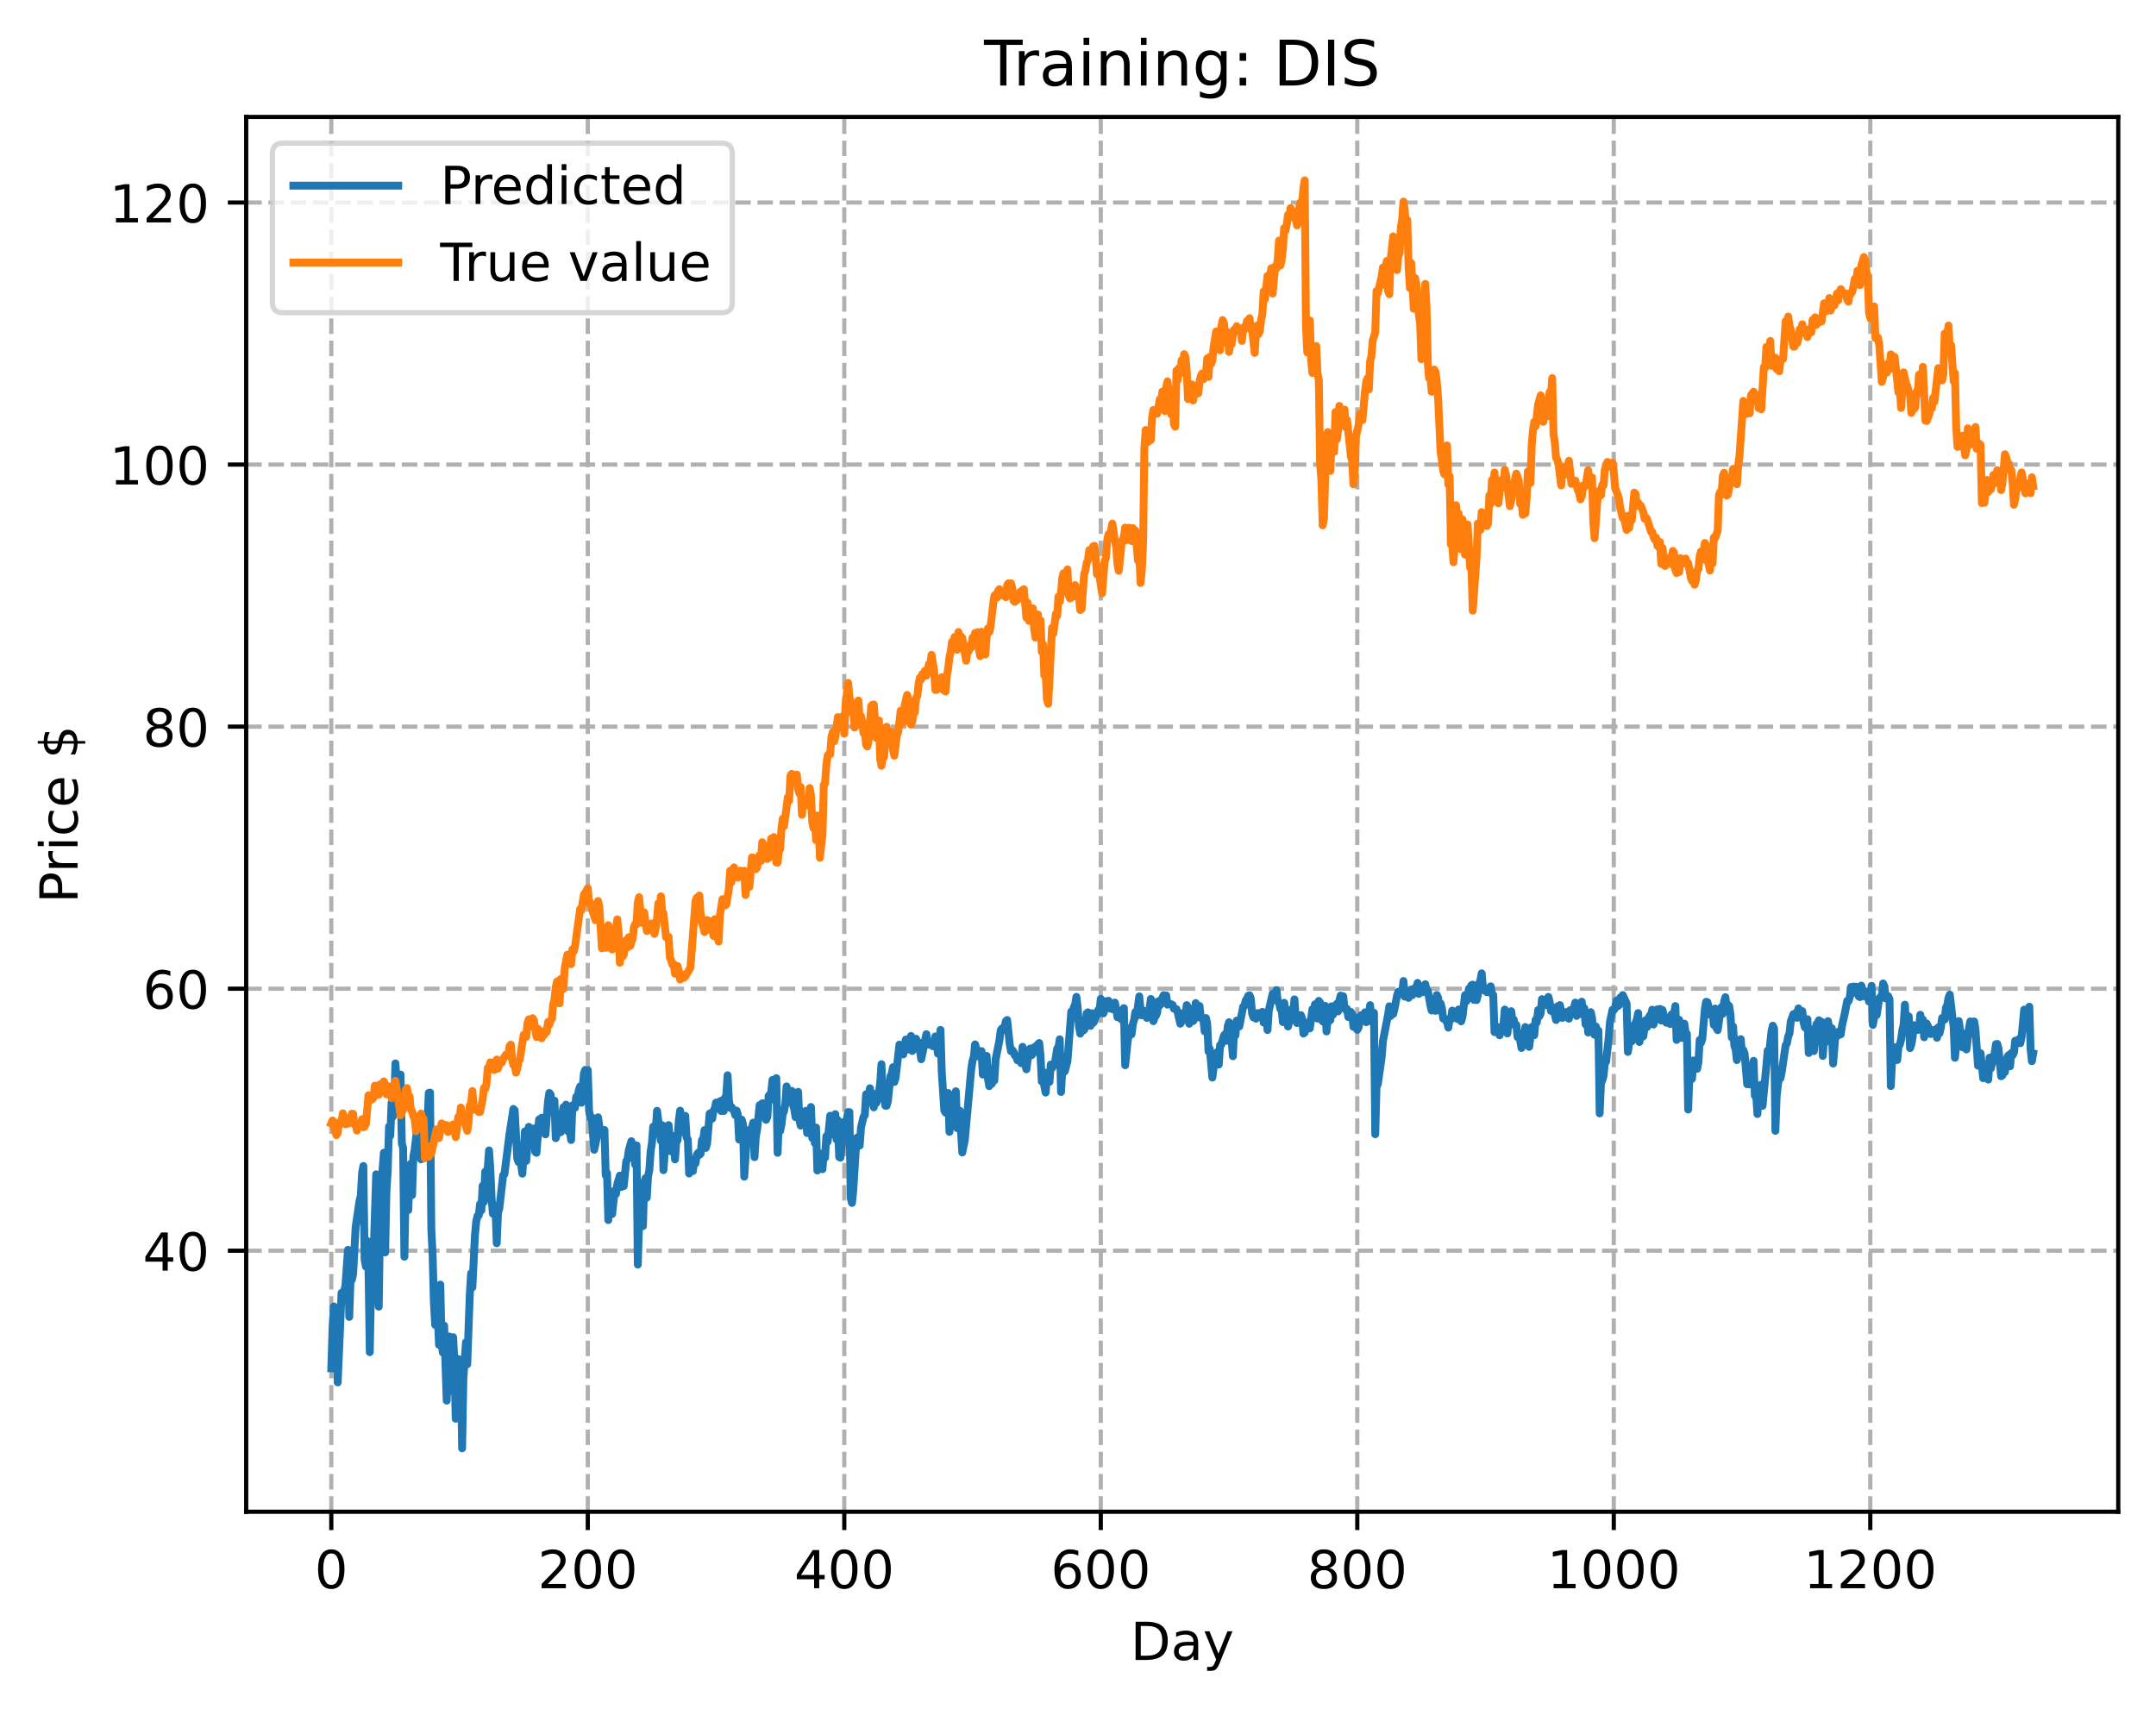 <?xml version="1.0" encoding="utf-8" standalone="no"?>
<!DOCTYPE svg PUBLIC "-//W3C//DTD SVG 1.1//EN"
  "http://www.w3.org/Graphics/SVG/1.1/DTD/svg11.dtd">
<!-- Created with matplotlib (https://matplotlib.org/) -->
<svg height="325.986pt" version="1.1" viewBox="0 0 411.286 325.986" width="411.286pt" xmlns="http://www.w3.org/2000/svg" xmlns:xlink="http://www.w3.org/1999/xlink">
 <defs>
  <style type="text/css">
*{stroke-linecap:butt;stroke-linejoin:round;}
  </style>
 </defs>
 <g id="figure_1">
  <g id="patch_1">
   <path d="M 0 325.986 
L 411.286 325.986 
L 411.286 0 
L 0 0 
z
" style="fill:#ffffff;"/>
  </g>
  <g id="axes_1">
   <g id="patch_2">
    <path d="M 46.966 288.43 
L 404.086 288.43 
L 404.086 22.318 
L 46.966 22.318 
z
" style="fill:#ffffff;"/>
   </g>
   <g id="matplotlib.axis_1">
    <g id="xtick_1">
     <g id="line2d_1">
      <path clip-path="url(#p680109e6b6)" d="M 63.198 288.43 
L 63.198 22.318 
" style="fill:none;stroke:#b0b0b0;stroke-dasharray:2.96,1.28;stroke-dashoffset:0;stroke-width:0.8;"/>
     </g>
     <g id="line2d_2">
      <defs>
       <path d="M 0 0 
L 0 3.5 
" id="m8c0de77657" style="stroke:#000000;stroke-width:0.8;"/>
      </defs>
      <g>
       <use style="stroke:#000000;stroke-width:0.8;" x="63.198" xlink:href="#m8c0de77657" y="288.43"/>
      </g>
     </g>
     <g id="text_1">
      <!-- 0 -->
      <defs>
       <path d="M 31.781 66.406 
Q 24.172 66.406 20.328 58.906 
Q 16.5 51.422 16.5 36.375 
Q 16.5 21.391 20.328 13.891 
Q 24.172 6.391 31.781 6.391 
Q 39.453 6.391 43.281 13.891 
Q 47.125 21.391 47.125 36.375 
Q 47.125 51.422 43.281 58.906 
Q 39.453 66.406 31.781 66.406 
z
M 31.781 74.219 
Q 44.047 74.219 50.516 64.516 
Q 56.984 54.828 56.984 36.375 
Q 56.984 17.969 50.516 8.266 
Q 44.047 -1.422 31.781 -1.422 
Q 19.531 -1.422 13.062 8.266 
Q 6.594 17.969 6.594 36.375 
Q 6.594 54.828 13.062 64.516 
Q 19.531 74.219 31.781 74.219 
z
" id="DejaVuSans-48"/>
      </defs>
      <g transform="translate(60.017 303.029)scale(0.1 -0.1)">
       <use xlink:href="#DejaVuSans-48"/>
      </g>
     </g>
    </g>
    <g id="xtick_2">
     <g id="line2d_3">
      <path clip-path="url(#p680109e6b6)" d="M 112.129 288.43 
L 112.129 22.318 
" style="fill:none;stroke:#b0b0b0;stroke-dasharray:2.96,1.28;stroke-dashoffset:0;stroke-width:0.8;"/>
     </g>
     <g id="line2d_4">
      <g>
       <use style="stroke:#000000;stroke-width:0.8;" x="112.129" xlink:href="#m8c0de77657" y="288.43"/>
      </g>
     </g>
     <g id="text_2">
      <!-- 200 -->
      <defs>
       <path d="M 19.188 8.297 
L 53.609 8.297 
L 53.609 0 
L 7.328 0 
L 7.328 8.297 
Q 12.938 14.109 22.625 23.891 
Q 32.328 33.688 34.812 36.531 
Q 39.547 41.844 41.422 45.531 
Q 43.312 49.219 43.312 52.781 
Q 43.312 58.594 39.234 62.25 
Q 35.156 65.922 28.609 65.922 
Q 23.969 65.922 18.812 64.312 
Q 13.672 62.703 7.812 59.422 
L 7.812 69.391 
Q 13.766 71.781 18.938 73 
Q 24.125 74.219 28.422 74.219 
Q 39.75 74.219 46.484 68.547 
Q 53.219 62.891 53.219 53.422 
Q 53.219 48.922 51.531 44.891 
Q 49.859 40.875 45.406 35.406 
Q 44.188 33.984 37.641 27.219 
Q 31.109 20.453 19.188 8.297 
z
" id="DejaVuSans-50"/>
      </defs>
      <g transform="translate(102.585 303.029)scale(0.1 -0.1)">
       <use xlink:href="#DejaVuSans-50"/>
       <use x="63.623" xlink:href="#DejaVuSans-48"/>
       <use x="127.246" xlink:href="#DejaVuSans-48"/>
      </g>
     </g>
    </g>
    <g id="xtick_3">
     <g id="line2d_5">
      <path clip-path="url(#p680109e6b6)" d="M 161.06 288.43 
L 161.06 22.318 
" style="fill:none;stroke:#b0b0b0;stroke-dasharray:2.96,1.28;stroke-dashoffset:0;stroke-width:0.8;"/>
     </g>
     <g id="line2d_6">
      <g>
       <use style="stroke:#000000;stroke-width:0.8;" x="161.06" xlink:href="#m8c0de77657" y="288.43"/>
      </g>
     </g>
     <g id="text_3">
      <!-- 400 -->
      <defs>
       <path d="M 37.797 64.312 
L 12.891 25.391 
L 37.797 25.391 
z
M 35.203 72.906 
L 47.609 72.906 
L 47.609 25.391 
L 58.016 25.391 
L 58.016 17.188 
L 47.609 17.188 
L 47.609 0 
L 37.797 0 
L 37.797 17.188 
L 4.891 17.188 
L 4.891 26.703 
z
" id="DejaVuSans-52"/>
      </defs>
      <g transform="translate(151.516 303.029)scale(0.1 -0.1)">
       <use xlink:href="#DejaVuSans-52"/>
       <use x="63.623" xlink:href="#DejaVuSans-48"/>
       <use x="127.246" xlink:href="#DejaVuSans-48"/>
      </g>
     </g>
    </g>
    <g id="xtick_4">
     <g id="line2d_7">
      <path clip-path="url(#p680109e6b6)" d="M 209.99 288.43 
L 209.99 22.318 
" style="fill:none;stroke:#b0b0b0;stroke-dasharray:2.96,1.28;stroke-dashoffset:0;stroke-width:0.8;"/>
     </g>
     <g id="line2d_8">
      <g>
       <use style="stroke:#000000;stroke-width:0.8;" x="209.99" xlink:href="#m8c0de77657" y="288.43"/>
      </g>
     </g>
     <g id="text_4">
      <!-- 600 -->
      <defs>
       <path d="M 33.016 40.375 
Q 26.375 40.375 22.484 35.828 
Q 18.609 31.297 18.609 23.391 
Q 18.609 15.531 22.484 10.953 
Q 26.375 6.391 33.016 6.391 
Q 39.656 6.391 43.531 10.953 
Q 47.406 15.531 47.406 23.391 
Q 47.406 31.297 43.531 35.828 
Q 39.656 40.375 33.016 40.375 
z
M 52.594 71.297 
L 52.594 62.312 
Q 48.875 64.062 45.094 64.984 
Q 41.312 65.922 37.594 65.922 
Q 27.828 65.922 22.672 59.328 
Q 17.531 52.734 16.797 39.406 
Q 19.672 43.656 24.016 45.922 
Q 28.375 48.188 33.594 48.188 
Q 44.578 48.188 50.953 41.516 
Q 57.328 34.859 57.328 23.391 
Q 57.328 12.156 50.688 5.359 
Q 44.047 -1.422 33.016 -1.422 
Q 20.359 -1.422 13.672 8.266 
Q 6.984 17.969 6.984 36.375 
Q 6.984 53.656 15.188 63.938 
Q 23.391 74.219 37.203 74.219 
Q 40.922 74.219 44.703 73.484 
Q 48.484 72.75 52.594 71.297 
z
" id="DejaVuSans-54"/>
      </defs>
      <g transform="translate(200.446 303.029)scale(0.1 -0.1)">
       <use xlink:href="#DejaVuSans-54"/>
       <use x="63.623" xlink:href="#DejaVuSans-48"/>
       <use x="127.246" xlink:href="#DejaVuSans-48"/>
      </g>
     </g>
    </g>
    <g id="xtick_5">
     <g id="line2d_9">
      <path clip-path="url(#p680109e6b6)" d="M 258.921 288.43 
L 258.921 22.318 
" style="fill:none;stroke:#b0b0b0;stroke-dasharray:2.96,1.28;stroke-dashoffset:0;stroke-width:0.8;"/>
     </g>
     <g id="line2d_10">
      <g>
       <use style="stroke:#000000;stroke-width:0.8;" x="258.921" xlink:href="#m8c0de77657" y="288.43"/>
      </g>
     </g>
     <g id="text_5">
      <!-- 800 -->
      <defs>
       <path d="M 31.781 34.625 
Q 24.75 34.625 20.719 30.859 
Q 16.703 27.094 16.703 20.516 
Q 16.703 13.922 20.719 10.156 
Q 24.75 6.391 31.781 6.391 
Q 38.812 6.391 42.859 10.172 
Q 46.922 13.969 46.922 20.516 
Q 46.922 27.094 42.891 30.859 
Q 38.875 34.625 31.781 34.625 
z
M 21.922 38.812 
Q 15.578 40.375 12.031 44.719 
Q 8.5 49.078 8.5 55.328 
Q 8.5 64.062 14.719 69.141 
Q 20.953 74.219 31.781 74.219 
Q 42.672 74.219 48.875 69.141 
Q 55.078 64.062 55.078 55.328 
Q 55.078 49.078 51.531 44.719 
Q 48 40.375 41.703 38.812 
Q 48.828 37.156 52.797 32.312 
Q 56.781 27.484 56.781 20.516 
Q 56.781 9.906 50.312 4.234 
Q 43.844 -1.422 31.781 -1.422 
Q 19.734 -1.422 13.25 4.234 
Q 6.781 9.906 6.781 20.516 
Q 6.781 27.484 10.781 32.312 
Q 14.797 37.156 21.922 38.812 
z
M 18.312 54.391 
Q 18.312 48.734 21.844 45.562 
Q 25.391 42.391 31.781 42.391 
Q 38.141 42.391 41.719 45.562 
Q 45.312 48.734 45.312 54.391 
Q 45.312 60.062 41.719 63.234 
Q 38.141 66.406 31.781 66.406 
Q 25.391 66.406 21.844 63.234 
Q 18.312 60.062 18.312 54.391 
z
" id="DejaVuSans-56"/>
      </defs>
      <g transform="translate(249.377 303.029)scale(0.1 -0.1)">
       <use xlink:href="#DejaVuSans-56"/>
       <use x="63.623" xlink:href="#DejaVuSans-48"/>
       <use x="127.246" xlink:href="#DejaVuSans-48"/>
      </g>
     </g>
    </g>
    <g id="xtick_6">
     <g id="line2d_11">
      <path clip-path="url(#p680109e6b6)" d="M 307.851 288.43 
L 307.851 22.318 
" style="fill:none;stroke:#b0b0b0;stroke-dasharray:2.96,1.28;stroke-dashoffset:0;stroke-width:0.8;"/>
     </g>
     <g id="line2d_12">
      <g>
       <use style="stroke:#000000;stroke-width:0.8;" x="307.851" xlink:href="#m8c0de77657" y="288.43"/>
      </g>
     </g>
     <g id="text_6">
      <!-- 1000 -->
      <defs>
       <path d="M 12.406 8.297 
L 28.516 8.297 
L 28.516 63.922 
L 10.984 60.406 
L 10.984 69.391 
L 28.422 72.906 
L 38.281 72.906 
L 38.281 8.297 
L 54.391 8.297 
L 54.391 0 
L 12.406 0 
z
" id="DejaVuSans-49"/>
      </defs>
      <g transform="translate(295.126 303.029)scale(0.1 -0.1)">
       <use xlink:href="#DejaVuSans-49"/>
       <use x="63.623" xlink:href="#DejaVuSans-48"/>
       <use x="127.246" xlink:href="#DejaVuSans-48"/>
       <use x="190.869" xlink:href="#DejaVuSans-48"/>
      </g>
     </g>
    </g>
    <g id="xtick_7">
     <g id="line2d_13">
      <path clip-path="url(#p680109e6b6)" d="M 356.782 288.43 
L 356.782 22.318 
" style="fill:none;stroke:#b0b0b0;stroke-dasharray:2.96,1.28;stroke-dashoffset:0;stroke-width:0.8;"/>
     </g>
     <g id="line2d_14">
      <g>
       <use style="stroke:#000000;stroke-width:0.8;" x="356.782" xlink:href="#m8c0de77657" y="288.43"/>
      </g>
     </g>
     <g id="text_7">
      <!-- 1200 -->
      <g transform="translate(344.057 303.029)scale(0.1 -0.1)">
       <use xlink:href="#DejaVuSans-49"/>
       <use x="63.623" xlink:href="#DejaVuSans-50"/>
       <use x="127.246" xlink:href="#DejaVuSans-48"/>
       <use x="190.869" xlink:href="#DejaVuSans-48"/>
      </g>
     </g>
    </g>
    <g id="text_8">
     <!-- Day -->
     <defs>
      <path d="M 19.672 64.797 
L 19.672 8.109 
L 31.594 8.109 
Q 46.688 8.109 53.688 14.938 
Q 60.688 21.781 60.688 36.531 
Q 60.688 51.172 53.688 57.984 
Q 46.688 64.797 31.594 64.797 
z
M 9.812 72.906 
L 30.078 72.906 
Q 51.266 72.906 61.172 64.094 
Q 71.094 55.281 71.094 36.531 
Q 71.094 17.672 61.125 8.828 
Q 51.172 0 30.078 0 
L 9.812 0 
z
" id="DejaVuSans-68"/>
      <path d="M 34.281 27.484 
Q 23.391 27.484 19.188 25 
Q 14.984 22.516 14.984 16.5 
Q 14.984 11.719 18.141 8.906 
Q 21.297 6.109 26.703 6.109 
Q 34.188 6.109 38.703 11.406 
Q 43.219 16.703 43.219 25.484 
L 43.219 27.484 
z
M 52.203 31.203 
L 52.203 0 
L 43.219 0 
L 43.219 8.297 
Q 40.141 3.328 35.547 0.953 
Q 30.953 -1.422 24.312 -1.422 
Q 15.922 -1.422 10.953 3.297 
Q 6 8.016 6 15.922 
Q 6 25.141 12.172 29.828 
Q 18.359 34.516 30.609 34.516 
L 43.219 34.516 
L 43.219 35.406 
Q 43.219 41.609 39.141 45 
Q 35.062 48.391 27.688 48.391 
Q 23 48.391 18.547 47.266 
Q 14.109 46.141 10.016 43.891 
L 10.016 52.203 
Q 14.938 54.109 19.578 55.047 
Q 24.219 56 28.609 56 
Q 40.484 56 46.344 49.844 
Q 52.203 43.703 52.203 31.203 
z
" id="DejaVuSans-97"/>
      <path d="M 32.172 -5.078 
Q 28.375 -14.844 24.75 -17.812 
Q 21.141 -20.797 15.094 -20.797 
L 7.906 -20.797 
L 7.906 -13.281 
L 13.188 -13.281 
Q 16.891 -13.281 18.938 -11.516 
Q 21 -9.766 23.484 -3.219 
L 25.094 0.875 
L 2.984 54.688 
L 12.5 54.688 
L 29.594 11.922 
L 46.688 54.688 
L 56.203 54.688 
z
" id="DejaVuSans-121"/>
     </defs>
     <g transform="translate(215.652 316.707)scale(0.1 -0.1)">
      <use xlink:href="#DejaVuSans-68"/>
      <use x="77.002" xlink:href="#DejaVuSans-97"/>
      <use x="138.281" xlink:href="#DejaVuSans-121"/>
     </g>
    </g>
   </g>
   <g id="matplotlib.axis_2">
    <g id="ytick_1">
     <g id="line2d_15">
      <path clip-path="url(#p680109e6b6)" d="M 46.966 238.632 
L 404.086 238.632 
" style="fill:none;stroke:#b0b0b0;stroke-dasharray:2.96,1.28;stroke-dashoffset:0;stroke-width:0.8;"/>
     </g>
     <g id="line2d_16">
      <defs>
       <path d="M 0 0 
L -3.5 0 
" id="m9cc7a57b36" style="stroke:#000000;stroke-width:0.8;"/>
      </defs>
      <g>
       <use style="stroke:#000000;stroke-width:0.8;" x="46.966" xlink:href="#m9cc7a57b36" y="238.632"/>
      </g>
     </g>
     <g id="text_9">
      <!-- 40 -->
      <g transform="translate(27.241 242.431)scale(0.1 -0.1)">
       <use xlink:href="#DejaVuSans-52"/>
       <use x="63.623" xlink:href="#DejaVuSans-48"/>
      </g>
     </g>
    </g>
    <g id="ytick_2">
     <g id="line2d_17">
      <path clip-path="url(#p680109e6b6)" d="M 46.966 188.634 
L 404.086 188.634 
" style="fill:none;stroke:#b0b0b0;stroke-dasharray:2.96,1.28;stroke-dashoffset:0;stroke-width:0.8;"/>
     </g>
     <g id="line2d_18">
      <g>
       <use style="stroke:#000000;stroke-width:0.8;" x="46.966" xlink:href="#m9cc7a57b36" y="188.634"/>
      </g>
     </g>
     <g id="text_10">
      <!-- 60 -->
      <g transform="translate(27.241 192.433)scale(0.1 -0.1)">
       <use xlink:href="#DejaVuSans-54"/>
       <use x="63.623" xlink:href="#DejaVuSans-48"/>
      </g>
     </g>
    </g>
    <g id="ytick_3">
     <g id="line2d_19">
      <path clip-path="url(#p680109e6b6)" d="M 46.966 138.635 
L 404.086 138.635 
" style="fill:none;stroke:#b0b0b0;stroke-dasharray:2.96,1.28;stroke-dashoffset:0;stroke-width:0.8;"/>
     </g>
     <g id="line2d_20">
      <g>
       <use style="stroke:#000000;stroke-width:0.8;" x="46.966" xlink:href="#m9cc7a57b36" y="138.635"/>
      </g>
     </g>
     <g id="text_11">
      <!-- 80 -->
      <g transform="translate(27.241 142.435)scale(0.1 -0.1)">
       <use xlink:href="#DejaVuSans-56"/>
       <use x="63.623" xlink:href="#DejaVuSans-48"/>
      </g>
     </g>
    </g>
    <g id="ytick_4">
     <g id="line2d_21">
      <path clip-path="url(#p680109e6b6)" d="M 46.966 88.637 
L 404.086 88.637 
" style="fill:none;stroke:#b0b0b0;stroke-dasharray:2.96,1.28;stroke-dashoffset:0;stroke-width:0.8;"/>
     </g>
     <g id="line2d_22">
      <g>
       <use style="stroke:#000000;stroke-width:0.8;" x="46.966" xlink:href="#m9cc7a57b36" y="88.637"/>
      </g>
     </g>
     <g id="text_12">
      <!-- 100 -->
      <g transform="translate(20.878 92.436)scale(0.1 -0.1)">
       <use xlink:href="#DejaVuSans-49"/>
       <use x="63.623" xlink:href="#DejaVuSans-48"/>
       <use x="127.246" xlink:href="#DejaVuSans-48"/>
      </g>
     </g>
    </g>
    <g id="ytick_5">
     <g id="line2d_23">
      <path clip-path="url(#p680109e6b6)" d="M 46.966 38.639 
L 404.086 38.639 
" style="fill:none;stroke:#b0b0b0;stroke-dasharray:2.96,1.28;stroke-dashoffset:0;stroke-width:0.8;"/>
     </g>
     <g id="line2d_24">
      <g>
       <use style="stroke:#000000;stroke-width:0.8;" x="46.966" xlink:href="#m9cc7a57b36" y="38.639"/>
      </g>
     </g>
     <g id="text_13">
      <!-- 120 -->
      <g transform="translate(20.878 42.438)scale(0.1 -0.1)">
       <use xlink:href="#DejaVuSans-49"/>
       <use x="63.623" xlink:href="#DejaVuSans-50"/>
       <use x="127.246" xlink:href="#DejaVuSans-48"/>
      </g>
     </g>
    </g>
    <g id="text_14">
     <!-- Price $ -->
     <defs>
      <path d="M 19.672 64.797 
L 19.672 37.406 
L 32.078 37.406 
Q 38.969 37.406 42.719 40.969 
Q 46.484 44.531 46.484 51.125 
Q 46.484 57.672 42.719 61.234 
Q 38.969 64.797 32.078 64.797 
z
M 9.812 72.906 
L 32.078 72.906 
Q 44.344 72.906 50.609 67.359 
Q 56.891 61.812 56.891 51.125 
Q 56.891 40.328 50.609 34.812 
Q 44.344 29.297 32.078 29.297 
L 19.672 29.297 
L 19.672 0 
L 9.812 0 
z
" id="DejaVuSans-80"/>
      <path d="M 41.109 46.297 
Q 39.594 47.172 37.812 47.578 
Q 36.031 48 33.891 48 
Q 26.266 48 22.188 43.047 
Q 18.109 38.094 18.109 28.812 
L 18.109 0 
L 9.078 0 
L 9.078 54.688 
L 18.109 54.688 
L 18.109 46.188 
Q 20.953 51.172 25.484 53.578 
Q 30.031 56 36.531 56 
Q 37.453 56 38.578 55.875 
Q 39.703 55.766 41.062 55.516 
z
" id="DejaVuSans-114"/>
      <path d="M 9.422 54.688 
L 18.406 54.688 
L 18.406 0 
L 9.422 0 
z
M 9.422 75.984 
L 18.406 75.984 
L 18.406 64.594 
L 9.422 64.594 
z
" id="DejaVuSans-105"/>
      <path d="M 48.781 52.594 
L 48.781 44.188 
Q 44.969 46.297 41.141 47.344 
Q 37.312 48.391 33.406 48.391 
Q 24.656 48.391 19.812 42.844 
Q 14.984 37.312 14.984 27.297 
Q 14.984 17.281 19.812 11.734 
Q 24.656 6.203 33.406 6.203 
Q 37.312 6.203 41.141 7.25 
Q 44.969 8.297 48.781 10.406 
L 48.781 2.094 
Q 45.016 0.344 40.984 -0.531 
Q 36.969 -1.422 32.422 -1.422 
Q 20.062 -1.422 12.781 6.344 
Q 5.516 14.109 5.516 27.297 
Q 5.516 40.672 12.859 48.328 
Q 20.219 56 33.016 56 
Q 37.156 56 41.109 55.141 
Q 45.062 54.297 48.781 52.594 
z
" id="DejaVuSans-99"/>
      <path d="M 56.203 29.594 
L 56.203 25.203 
L 14.891 25.203 
Q 15.484 15.922 20.484 11.062 
Q 25.484 6.203 34.422 6.203 
Q 39.594 6.203 44.453 7.469 
Q 49.312 8.734 54.109 11.281 
L 54.109 2.781 
Q 49.266 0.734 44.188 -0.344 
Q 39.109 -1.422 33.891 -1.422 
Q 20.797 -1.422 13.156 6.188 
Q 5.516 13.812 5.516 26.812 
Q 5.516 40.234 12.766 48.109 
Q 20.016 56 32.328 56 
Q 43.359 56 49.781 48.891 
Q 56.203 41.797 56.203 29.594 
z
M 47.219 32.234 
Q 47.125 39.594 43.094 43.984 
Q 39.062 48.391 32.422 48.391 
Q 24.906 48.391 20.391 44.141 
Q 15.875 39.891 15.188 32.172 
z
" id="DejaVuSans-101"/>
      <path id="DejaVuSans-32"/>
      <path d="M 33.797 -14.703 
L 28.906 -14.703 
L 28.859 0 
Q 23.734 0.094 18.609 1.188 
Q 13.484 2.297 8.297 4.5 
L 8.297 13.281 
Q 13.281 10.156 18.375 8.562 
Q 23.484 6.984 28.906 6.938 
L 28.906 29.203 
Q 18.109 30.953 13.203 35.156 
Q 8.297 39.359 8.297 46.688 
Q 8.297 54.641 13.625 59.219 
Q 18.953 63.812 28.906 64.5 
L 28.906 75.984 
L 33.797 75.984 
L 33.797 64.656 
Q 38.328 64.453 42.578 63.688 
Q 46.828 62.938 50.875 61.625 
L 50.875 53.078 
Q 46.828 55.125 42.547 56.25 
Q 38.281 57.375 33.797 57.562 
L 33.797 36.719 
Q 44.875 35.016 50.094 30.609 
Q 55.328 26.219 55.328 18.609 
Q 55.328 10.359 49.781 5.594 
Q 44.234 0.828 33.797 0.094 
z
M 28.906 37.594 
L 28.906 57.625 
Q 23.25 56.984 20.266 54.391 
Q 17.281 51.812 17.281 47.516 
Q 17.281 43.312 20.031 40.969 
Q 22.797 38.625 28.906 37.594 
z
M 33.797 28.219 
L 33.797 7.078 
Q 39.984 7.906 43.141 10.594 
Q 46.297 13.281 46.297 17.672 
Q 46.297 21.969 43.281 24.5 
Q 40.281 27.047 33.797 28.219 
z
" id="DejaVuSans-36"/>
     </defs>
     <g transform="translate(14.798 172.342)rotate(-90)scale(0.1 -0.1)">
      <use xlink:href="#DejaVuSans-80"/>
      <use x="58.553" xlink:href="#DejaVuSans-114"/>
      <use x="99.666" xlink:href="#DejaVuSans-105"/>
      <use x="127.449" xlink:href="#DejaVuSans-99"/>
      <use x="182.43" xlink:href="#DejaVuSans-101"/>
      <use x="243.953" xlink:href="#DejaVuSans-32"/>
      <use x="275.74" xlink:href="#DejaVuSans-36"/>
     </g>
    </g>
   </g>
   <g id="line2d_25">
    <path clip-path="url(#p680109e6b6)" d="M 63.198 261.07 
L 63.443 253.397 
L 63.688 249.262 
L 63.932 253.394 
L 64.177 254.249 
L 64.422 263.757 
L 65.156 246.664 
L 65.4 247.388 
L 65.89 245.32 
L 66.379 238.467 
L 66.623 251.259 
L 66.868 244.182 
L 67.113 244.182 
L 67.357 243.136 
L 67.847 234.105 
L 68.581 229.109 
L 68.825 228.137 
L 69.07 223.83 
L 69.315 222.469 
L 69.559 240.374 
L 69.804 241.649 
L 70.049 236.753 
L 70.293 241.679 
L 70.538 257.987 
L 70.783 245.572 
L 71.027 246.985 
L 71.761 224.054 
L 72.006 242.386 
L 72.251 249.309 
L 72.495 232.66 
L 72.984 223.094 
L 73.229 219.933 
L 73.474 238.954 
L 73.718 227.222 
L 73.963 223.381 
L 74.208 214.936 
L 74.452 216.687 
L 74.697 210.451 
L 74.942 213.062 
L 75.186 211.986 
L 75.431 202.888 
L 75.676 206.713 
L 75.92 207.079 
L 76.165 209.404 
L 76.41 205.017 
L 76.654 218.157 
L 76.899 218.993 
L 77.144 239.773 
L 77.388 226.56 
L 77.633 224.986 
L 77.878 230.883 
L 78.122 224.648 
L 78.367 222.027 
L 78.611 228.013 
L 78.856 220.651 
L 79.101 219.338 
L 79.59 215.233 
L 79.835 214.24 
L 80.079 215.427 
L 80.324 221.19 
L 80.569 217.28 
L 80.813 218.89 
L 81.058 213.984 
L 81.303 214.894 
L 81.547 213.925 
L 81.792 208.513 
L 82.037 208.46 
L 82.281 234.492 
L 82.526 239.42 
L 82.771 248.497 
L 83.015 252.786 
L 83.26 245.563 
L 83.749 256.586 
L 83.994 245.093 
L 84.239 256.407 
L 84.483 258.071 
L 84.728 252.919 
L 85.217 267.234 
L 85.462 259.198 
L 85.706 254.992 
L 85.951 265.42 
L 86.196 258.461 
L 86.44 255.132 
L 86.685 259.692 
L 86.93 270.693 
L 87.174 268.955 
L 87.419 259.287 
L 87.664 263.723 
L 87.908 260.199 
L 88.153 276.334 
L 88.398 262.954 
L 88.887 256.09 
L 89.132 260.307 
L 89.621 246.947 
L 89.866 242.954 
L 90.11 245.613 
L 90.599 235.715 
L 90.844 233.054 
L 91.089 231.994 
L 91.333 231.885 
L 91.578 229.714 
L 91.823 230.941 
L 92.067 226.236 
L 92.312 229.336 
L 92.557 223.551 
L 92.801 226.204 
L 93.291 219.49 
L 93.535 223.059 
L 93.78 228.629 
L 94.025 231.57 
L 94.269 231.149 
L 94.514 230.225 
L 94.759 237.203 
L 95.003 231.337 
L 95.248 230.588 
L 95.982 224.224 
L 96.227 224.038 
L 97.205 216.273 
L 97.939 211.588 
L 98.184 211.845 
L 98.673 221.049 
L 98.918 221.706 
L 99.162 220.521 
L 99.652 223.938 
L 100.141 215.852 
L 100.386 221.499 
L 100.875 214.988 
L 101.12 215.543 
L 101.364 218.135 
L 101.609 217.182 
L 101.854 215.296 
L 102.098 219.767 
L 102.343 219.951 
L 102.832 213.586 
L 103.077 213.806 
L 103.321 213.258 
L 103.566 213.3 
L 103.811 213.875 
L 104.055 216.435 
L 104.545 210.092 
L 104.789 208.523 
L 105.034 208.845 
L 105.279 212.085 
L 105.768 209.994 
L 106.013 217.16 
L 106.257 216.314 
L 106.502 214.384 
L 106.747 214.721 
L 106.991 216.006 
L 107.236 212.627 
L 107.481 211.256 
L 107.725 215.132 
L 107.97 210.764 
L 108.215 214.203 
L 108.459 215.952 
L 108.704 215.56 
L 108.948 217.503 
L 109.193 210.892 
L 109.438 211.226 
L 109.682 211.366 
L 109.927 209.268 
L 110.172 209.411 
L 110.416 208.004 
L 110.661 207.288 
L 110.906 210.407 
L 111.395 204.724 
L 111.64 204.135 
L 111.884 206.888 
L 112.129 204.17 
L 112.374 211.936 
L 112.618 213.293 
L 112.863 213.141 
L 113.352 219.373 
L 113.842 217.032 
L 114.086 213.176 
L 114.575 216.472 
L 114.82 216.327 
L 115.065 216.485 
L 115.309 215.594 
L 115.554 224.245 
L 115.799 223.807 
L 116.043 232.787 
L 116.288 228.275 
L 116.533 229.395 
L 116.777 231.632 
L 117.267 227.131 
L 117.511 227.811 
L 117.756 225.912 
L 118.245 224.294 
L 118.49 226.479 
L 118.735 224.739 
L 118.979 226.301 
L 119.469 221.55 
L 119.713 221.15 
L 119.958 219.409 
L 120.447 217.732 
L 120.936 219.747 
L 121.181 222.233 
L 121.426 218.529 
L 121.67 241.274 
L 121.915 233.392 
L 122.16 233.118 
L 122.404 228.579 
L 122.649 233.937 
L 122.894 225.663 
L 123.138 224.783 
L 123.383 228.515 
L 123.628 224.388 
L 123.872 223.246 
L 124.117 219.659 
L 124.362 218.129 
L 124.606 214.962 
L 124.851 216.403 
L 125.096 215.388 
L 125.34 211.936 
L 126.074 217.638 
L 126.319 214.675 
L 126.563 223.264 
L 127.053 216.435 
L 127.297 214.938 
L 127.542 214.66 
L 128.031 219.676 
L 128.276 219.653 
L 128.521 216.753 
L 128.765 221.21 
L 129.01 217.838 
L 129.255 217.553 
L 129.499 213.72 
L 129.744 211.905 
L 129.989 213.56 
L 130.233 213.865 
L 130.478 216.091 
L 130.723 212.896 
L 130.967 217.015 
L 131.212 217.417 
L 131.457 223.901 
L 131.701 221.783 
L 131.946 222.924 
L 132.191 223.425 
L 132.435 221.166 
L 132.68 221.963 
L 132.924 220.342 
L 133.169 219.954 
L 133.414 220.351 
L 133.658 220.11 
L 133.903 217.536 
L 134.148 217.377 
L 134.392 215.61 
L 134.637 219.025 
L 134.882 218.221 
L 135.371 212.468 
L 135.616 212.359 
L 135.86 213.437 
L 136.105 211.923 
L 136.35 211.53 
L 136.594 210.368 
L 136.839 211.226 
L 137.084 211.259 
L 137.328 210.122 
L 137.573 211.976 
L 137.818 209.889 
L 138.062 211.974 
L 138.307 209.584 
L 138.551 208.909 
L 138.796 205.154 
L 139.041 209.904 
L 139.285 211.376 
L 139.53 211.195 
L 140.019 211.953 
L 140.264 212.766 
L 140.509 211.896 
L 140.753 212.663 
L 140.998 217.422 
L 141.487 213.618 
L 141.732 214.475 
L 141.977 224.507 
L 142.466 216.804 
L 142.711 216.707 
L 142.955 215.571 
L 143.2 216.078 
L 143.689 214.194 
L 143.934 220.781 
L 144.178 216.86 
L 144.423 215.561 
L 144.912 210.851 
L 145.157 210.987 
L 145.402 210.513 
L 145.646 210.519 
L 145.891 212.573 
L 146.136 213.657 
L 146.38 213.102 
L 146.625 209.086 
L 147.114 208.508 
L 147.359 206.053 
L 147.604 209.796 
L 148.093 205.705 
L 148.338 219.955 
L 148.582 213.522 
L 148.827 215.786 
L 149.072 214.574 
L 149.316 212.608 
L 149.561 211.984 
L 149.806 210.731 
L 150.05 207.277 
L 150.539 210.081 
L 151.029 208.122 
L 151.273 210.784 
L 151.518 211.638 
L 151.763 213.149 
L 152.007 213.188 
L 152.252 208.315 
L 152.497 213.712 
L 152.741 214.763 
L 152.986 213.786 
L 153.231 213.766 
L 153.72 211.937 
L 153.965 216.18 
L 154.209 212.569 
L 154.454 213.076 
L 154.699 211.209 
L 154.943 217.125 
L 155.188 215.535 
L 155.433 218.093 
L 155.677 215.128 
L 155.922 223.322 
L 156.411 220.488 
L 156.656 221.129 
L 156.9 223.078 
L 157.145 219.898 
L 157.39 220.879 
L 157.634 216.778 
L 157.879 217.838 
L 158.368 212.87 
L 158.613 213.674 
L 158.858 216.443 
L 159.347 212.572 
L 159.592 217.421 
L 159.836 213.701 
L 160.081 220.753 
L 160.326 220.876 
L 161.06 214.026 
L 161.304 214.694 
L 161.794 212.159 
L 162.038 212.183 
L 162.283 228.594 
L 162.527 229.518 
L 162.772 227.103 
L 163.261 219.305 
L 163.506 217.048 
L 163.751 217.599 
L 163.995 218.569 
L 164.24 215.155 
L 164.729 213.09 
L 164.974 212.781 
L 165.219 208.779 
L 165.463 210.5 
L 165.953 207.633 
L 166.197 209.212 
L 166.442 208.572 
L 166.687 211.284 
L 166.931 208.877 
L 167.176 210.435 
L 167.421 209.679 
L 167.665 208.476 
L 167.91 206.651 
L 168.154 203.041 
L 168.399 209.486 
L 168.644 208.861 
L 168.888 210.965 
L 169.133 210.977 
L 169.378 210.056 
L 169.867 205.357 
L 170.112 204.843 
L 170.356 203.615 
L 170.601 206.442 
L 170.846 205.665 
L 171.58 199.299 
L 171.824 199.789 
L 172.069 200.741 
L 172.314 201.174 
L 172.803 198.332 
L 173.292 200.247 
L 173.782 197.643 
L 174.026 200.525 
L 174.271 199.834 
L 174.515 199.501 
L 174.76 198.184 
L 175.005 198.93 
L 175.249 198.865 
L 175.739 202.106 
L 176.473 198.486 
L 176.717 197.311 
L 176.962 199.112 
L 177.207 199.329 
L 177.696 199.079 
L 177.941 199.615 
L 178.185 199.288 
L 178.43 197.742 
L 178.675 198.279 
L 178.919 201.038 
L 179.164 199.645 
L 179.409 196.502 
L 179.653 204.571 
L 180.142 211.895 
L 180.387 212.297 
L 180.876 208.541 
L 181.121 215.95 
L 181.366 212.34 
L 181.61 213.609 
L 181.855 212.588 
L 182.1 212.213 
L 182.344 208.209 
L 182.589 215.236 
L 183.078 211.897 
L 183.568 219.884 
L 184.057 217.459 
L 185.28 203.949 
L 185.525 202.399 
L 185.77 201.638 
L 186.014 199.26 
L 186.503 200.994 
L 186.748 200.886 
L 186.993 201.727 
L 187.237 200.543 
L 187.482 205.021 
L 187.727 204.709 
L 187.971 202.35 
L 188.216 201.453 
L 188.461 205.761 
L 188.705 207.238 
L 188.95 205.44 
L 189.195 206.794 
L 189.439 203.949 
L 189.684 206.163 
L 189.929 202.116 
L 190.663 198.431 
L 190.907 196.553 
L 191.152 196.206 
L 191.397 196.518 
L 191.641 195.947 
L 191.886 194.832 
L 192.13 194.611 
L 192.62 199.258 
L 192.864 200.563 
L 193.109 200.357 
L 193.354 200.67 
L 193.598 201.385 
L 193.843 201.563 
L 194.088 202.292 
L 194.332 201.965 
L 194.577 202.088 
L 194.822 202.851 
L 195.066 199.727 
L 195.311 202.119 
L 195.8 204.022 
L 196.29 200.338 
L 196.534 200.05 
L 196.779 201.339 
L 197.024 201.067 
L 197.268 199.813 
L 197.513 199.961 
L 197.758 199.482 
L 198.247 199.001 
L 198.491 201.367 
L 198.736 206.349 
L 198.981 204.47 
L 199.225 207.256 
L 199.47 208.459 
L 199.715 205.332 
L 199.959 205.738 
L 200.204 206.419 
L 200.449 203.11 
L 200.693 203.788 
L 200.938 203.332 
L 201.183 203.14 
L 201.672 200.081 
L 201.917 199.759 
L 202.161 198.292 
L 202.406 208.346 
L 202.651 204.02 
L 202.895 204.571 
L 203.14 204.378 
L 203.629 202.452 
L 204.363 192.981 
L 204.608 193.276 
L 204.852 192.176 
L 205.097 191.623 
L 205.342 190.192 
L 205.586 192.298 
L 205.831 195.87 
L 206.076 197.214 
L 206.32 194.724 
L 206.565 196.67 
L 206.81 196.5 
L 207.054 195.944 
L 207.299 193.326 
L 207.544 193.14 
L 207.788 193.912 
L 208.033 195.732 
L 208.278 193.308 
L 208.522 195.172 
L 208.767 194.835 
L 209.012 193.964 
L 209.256 193.682 
L 209.501 192.686 
L 209.746 192.855 
L 209.99 190.577 
L 210.479 193.363 
L 210.724 192.641 
L 210.969 191.018 
L 211.213 191.909 
L 211.458 190.936 
L 211.703 192.408 
L 211.947 192.212 
L 212.192 192.546 
L 212.681 191.289 
L 212.926 192.393 
L 213.171 194.082 
L 213.415 193.813 
L 213.905 194.485 
L 214.394 192.346 
L 214.639 203.242 
L 215.128 198.563 
L 215.617 196.12 
L 215.862 197.334 
L 216.106 195.403 
L 216.351 194.567 
L 216.596 193.07 
L 216.84 193.843 
L 217.33 190.104 
L 217.574 192.72 
L 217.819 193.71 
L 218.064 192.791 
L 218.798 194.227 
L 219.042 193.558 
L 219.287 192.503 
L 219.532 190.592 
L 219.776 191.023 
L 220.021 194.832 
L 220.266 194.107 
L 220.51 193.776 
L 220.755 193.174 
L 221 191.017 
L 221.244 191.831 
L 221.489 191.474 
L 221.734 190.385 
L 221.978 189.87 
L 222.223 191.155 
L 222.467 189.911 
L 222.712 191.679 
L 222.957 191.489 
L 223.446 191.609 
L 223.691 191.735 
L 223.935 192.456 
L 224.425 192.537 
L 224.669 193.198 
L 225.159 195.319 
L 225.403 194.945 
L 225.648 193.29 
L 225.893 193.849 
L 226.137 193.919 
L 226.382 191.766 
L 226.627 192.183 
L 226.871 195.329 
L 227.116 194.13 
L 227.361 193.861 
L 227.605 194.817 
L 227.85 194.457 
L 228.094 191.377 
L 228.339 193.521 
L 228.584 192.267 
L 228.828 191.928 
L 229.073 194.22 
L 229.318 194.131 
L 229.562 194.466 
L 229.807 196.782 
L 230.052 194.238 
L 230.296 195.323 
L 230.541 200.612 
L 230.786 200.121 
L 231.275 205.599 
L 231.764 201.758 
L 232.009 201.901 
L 232.254 200.689 
L 232.498 203.116 
L 232.743 199.425 
L 232.988 199.294 
L 233.477 197.591 
L 233.722 197.288 
L 233.966 198.581 
L 234.211 195.777 
L 234.455 195.037 
L 234.7 197.63 
L 234.945 198.48 
L 235.189 201.525 
L 235.434 196.318 
L 235.679 197.518 
L 235.923 194.721 
L 236.168 194.718 
L 236.413 195.841 
L 237.147 192.079 
L 237.391 191.949 
L 237.636 190.882 
L 237.881 190.542 
L 238.125 189.979 
L 238.37 189.893 
L 238.615 190.567 
L 238.859 193.37 
L 239.104 194.109 
L 239.349 193.268 
L 239.593 194.363 
L 239.838 193.317 
L 240.082 193.302 
L 240.327 193.978 
L 240.572 194.042 
L 240.816 193.051 
L 241.061 195.116 
L 241.306 193.682 
L 241.55 193.645 
L 241.795 196.526 
L 242.04 192.79 
L 242.774 189.604 
L 243.263 190.46 
L 243.508 188.906 
L 243.752 191.097 
L 243.997 191.276 
L 244.242 192.491 
L 244.486 192.643 
L 244.731 195.013 
L 244.976 191.323 
L 245.709 195.85 
L 245.954 194.916 
L 246.199 192.967 
L 246.443 192.512 
L 246.688 193.676 
L 246.933 190.673 
L 247.177 194.432 
L 247.422 195.19 
L 247.667 194.129 
L 247.911 194.874 
L 248.156 193.673 
L 248.401 194.274 
L 248.645 197.195 
L 248.89 197.022 
L 249.135 195.97 
L 249.379 196.215 
L 249.624 195.035 
L 249.869 196.211 
L 250.358 192.55 
L 250.603 193.543 
L 250.847 191.608 
L 251.337 194.344 
L 251.581 190.959 
L 251.826 191.307 
L 252.315 194.877 
L 252.56 194.396 
L 252.804 191.91 
L 253.049 196.797 
L 253.294 194.128 
L 253.538 194.805 
L 253.783 194.629 
L 254.028 191.986 
L 254.272 193.6 
L 254.517 192.465 
L 254.762 192.56 
L 255.006 191.525 
L 255.251 192.972 
L 255.496 190.908 
L 255.74 189.957 
L 255.985 190.449 
L 256.23 190.064 
L 256.474 192.243 
L 256.719 192.675 
L 256.964 192.488 
L 257.208 194.045 
L 257.453 193.287 
L 257.697 193.071 
L 257.942 193.469 
L 258.187 195.921 
L 258.431 194.117 
L 258.921 196.493 
L 259.165 196.053 
L 259.655 193.693 
L 259.899 194.016 
L 260.144 194.736 
L 260.389 193.143 
L 260.633 195.038 
L 260.878 194.006 
L 261.123 193.568 
L 261.367 191.77 
L 261.612 194.873 
L 261.857 193.256 
L 262.101 193.223 
L 262.346 216.408 
L 262.591 207.295 
L 262.835 206.901 
L 263.569 201.736 
L 263.814 198.623 
L 264.792 193.642 
L 265.037 191.984 
L 265.282 193.849 
L 265.526 193.122 
L 265.771 193.471 
L 266.016 192.52 
L 266.505 189.936 
L 266.75 189.206 
L 266.994 189.704 
L 267.239 189.364 
L 267.484 189.621 
L 267.728 187.169 
L 267.973 190.159 
L 268.218 189.594 
L 268.462 189.576 
L 268.707 190.395 
L 269.196 188.8 
L 269.441 189.864 
L 269.685 188.64 
L 269.93 188.966 
L 270.175 188.463 
L 270.419 187.533 
L 270.664 189.634 
L 270.909 188.272 
L 271.153 189.124 
L 271.398 189.306 
L 271.643 188.199 
L 271.887 187.775 
L 272.132 188.827 
L 272.377 189.014 
L 272.866 191.848 
L 273.111 192.807 
L 273.355 191.974 
L 273.6 190.609 
L 273.845 192.859 
L 274.089 189.84 
L 274.334 190.325 
L 274.579 192.809 
L 274.823 191.455 
L 275.068 192.416 
L 275.313 194.344 
L 275.557 194.355 
L 276.046 195.018 
L 276.291 196.064 
L 276.536 194.327 
L 276.78 194.504 
L 277.025 192.814 
L 277.27 193.362 
L 277.514 193.245 
L 277.759 193.529 
L 278.004 194.423 
L 278.248 192.595 
L 278.738 194.867 
L 278.982 194.038 
L 279.472 189.853 
L 279.716 191.049 
L 279.961 190.476 
L 280.206 188.66 
L 280.45 188.536 
L 280.695 187.965 
L 280.94 187.869 
L 281.184 190.776 
L 281.429 189.848 
L 281.673 190.818 
L 281.918 189.927 
L 282.163 187.629 
L 282.407 187.063 
L 282.652 185.704 
L 282.897 188.554 
L 283.141 188.963 
L 283.386 188.528 
L 283.631 189.296 
L 283.875 188.718 
L 284.12 188.954 
L 284.365 188.179 
L 284.609 189.694 
L 284.854 189.832 
L 285.099 196.924 
L 285.343 196.914 
L 285.588 195.892 
L 285.833 196.181 
L 286.077 197.53 
L 286.322 196.388 
L 286.567 196.213 
L 286.811 195.494 
L 287.056 192.613 
L 287.301 196.294 
L 287.545 197.178 
L 287.79 194.802 
L 288.034 194.886 
L 288.279 192.927 
L 288.524 194.809 
L 288.768 194.542 
L 289.013 195.677 
L 289.258 195.54 
L 289.502 197.886 
L 289.747 197.115 
L 290.236 199.949 
L 290.481 197.783 
L 290.726 198.276 
L 290.97 195.95 
L 291.215 196.394 
L 291.704 199.739 
L 292.194 195.942 
L 292.438 196.433 
L 292.683 197.516 
L 292.928 194.576 
L 293.172 195.055 
L 293.417 192.704 
L 293.661 193.886 
L 293.906 193.367 
L 294.151 190.629 
L 294.395 191.456 
L 294.64 191.794 
L 294.885 190.859 
L 295.129 191.458 
L 295.374 190.198 
L 295.619 191.179 
L 295.863 192.879 
L 296.108 192.874 
L 296.353 192.558 
L 296.842 194.607 
L 297.087 192.009 
L 297.331 194.202 
L 297.576 191.762 
L 298.065 194.209 
L 298.31 193.198 
L 298.555 193.83 
L 298.799 193.076 
L 299.289 194.367 
L 299.533 192.725 
L 299.778 192.811 
L 300.022 193.127 
L 300.512 191.282 
L 300.756 193.833 
L 301.001 192.966 
L 301.246 193.098 
L 301.49 192.79 
L 301.735 191.116 
L 301.98 193.609 
L 302.224 192.346 
L 302.469 195.459 
L 302.714 193.608 
L 302.958 196.997 
L 303.448 193.111 
L 303.692 194.172 
L 303.937 196.955 
L 304.182 197.445 
L 304.426 195.845 
L 304.671 196.657 
L 304.916 196.627 
L 305.16 212.428 
L 305.405 206.65 
L 305.649 206.154 
L 305.894 205.3 
L 306.139 202.868 
L 306.383 202.569 
L 306.873 198.083 
L 307.117 195.033 
L 307.607 192.656 
L 307.851 192.725 
L 308.096 192.353 
L 308.341 190.925 
L 308.585 191.981 
L 308.83 191.804 
L 309.075 190.334 
L 309.319 190.755 
L 309.564 189.854 
L 310.298 191.463 
L 310.543 200.703 
L 311.032 197.357 
L 311.277 198.691 
L 311.521 195.717 
L 311.766 197.254 
L 312.01 195.144 
L 312.255 194.476 
L 312.5 193.287 
L 312.744 198.81 
L 312.989 197.421 
L 313.234 197.86 
L 313.478 197.731 
L 313.968 194.616 
L 314.212 195.956 
L 314.457 194.33 
L 314.702 193.782 
L 314.946 193.647 
L 315.191 192.641 
L 315.436 195.477 
L 315.68 194.352 
L 315.925 194.267 
L 316.17 192.576 
L 316.414 192.696 
L 316.659 192.497 
L 316.904 194.725 
L 317.148 192.702 
L 317.393 193.865 
L 317.637 194.107 
L 317.882 195.139 
L 318.127 194.977 
L 318.371 194.544 
L 318.616 195.386 
L 318.861 193.553 
L 319.105 194.396 
L 319.35 193.47 
L 319.595 191.946 
L 319.839 198.42 
L 320.084 197.161 
L 320.329 194.572 
L 320.573 195.924 
L 320.818 198.039 
L 321.063 197.069 
L 321.307 195.308 
L 321.552 197.005 
L 321.797 197.257 
L 322.041 211.695 
L 322.286 204.997 
L 322.531 206.02 
L 322.775 205.839 
L 323.02 202.327 
L 323.265 203.86 
L 323.509 203.347 
L 323.754 203.926 
L 323.998 202.63 
L 324.243 198.413 
L 324.488 198.969 
L 324.732 198.227 
L 325.222 192.519 
L 325.466 191.139 
L 325.711 191.206 
L 325.956 192.12 
L 326.2 193.589 
L 326.69 192.79 
L 326.934 195.556 
L 327.179 192.426 
L 327.424 196.091 
L 327.668 196.549 
L 328.158 193.139 
L 328.402 192.141 
L 328.647 193.433 
L 328.892 191.092 
L 329.136 190.257 
L 329.381 191.949 
L 329.625 191.71 
L 329.87 191.956 
L 330.115 193.619 
L 330.359 197.938 
L 330.604 195.843 
L 330.849 199.547 
L 331.093 200.166 
L 331.338 202.261 
L 331.583 201.325 
L 331.827 199.311 
L 332.072 198.26 
L 332.317 201.125 
L 332.561 200.35 
L 332.806 201.027 
L 333.295 206.869 
L 333.54 206.503 
L 333.785 206.909 
L 334.029 204.673 
L 334.274 203.909 
L 334.519 202.398 
L 334.763 209.066 
L 335.008 208.776 
L 335.252 212.554 
L 335.497 208.095 
L 335.742 210.476 
L 335.986 206.948 
L 336.231 210.991 
L 336.965 203.266 
L 337.21 200.454 
L 337.454 201.298 
L 337.944 196.708 
L 338.188 195.696 
L 338.433 196.256 
L 338.678 215.756 
L 338.922 209.118 
L 339.412 204.851 
L 339.656 205.715 
L 339.901 204.468 
L 340.635 199.425 
L 340.88 199.072 
L 341.124 197.74 
L 341.369 197.163 
L 341.613 194.891 
L 342.103 193.503 
L 342.347 193.522 
L 342.592 193.235 
L 342.837 194.198 
L 343.081 192.391 
L 343.326 193.796 
L 343.571 194.142 
L 343.815 192.918 
L 344.06 195.083 
L 344.305 196.022 
L 344.549 195.667 
L 344.794 194.456 
L 345.039 200.911 
L 345.283 197.278 
L 345.773 196.399 
L 346.017 200.548 
L 346.507 195.409 
L 346.751 195.122 
L 346.996 194.657 
L 347.24 195.085 
L 347.485 194.946 
L 347.73 201.468 
L 347.974 197.417 
L 348.219 198.874 
L 348.464 195.378 
L 348.708 194.822 
L 349.198 197.5 
L 349.442 196.177 
L 349.687 202.926 
L 350.176 197.003 
L 350.421 197.731 
L 350.666 196.861 
L 350.91 197.439 
L 351.155 197.329 
L 351.4 195.607 
L 351.889 193.513 
L 352.378 190.955 
L 352.623 191.019 
L 352.868 190.318 
L 353.112 188.309 
L 353.357 189.526 
L 353.601 188.226 
L 353.846 188.937 
L 354.091 188.256 
L 354.335 188.353 
L 354.58 190.114 
L 354.825 190.243 
L 355.069 188.048 
L 355.314 188.843 
L 355.559 189.048 
L 355.803 190.163 
L 356.293 189.157 
L 356.537 191.101 
L 356.782 190.605 
L 357.027 188.087 
L 357.271 195.558 
L 357.761 192.885 
L 358.005 193.664 
L 358.495 190.459 
L 358.739 190.187 
L 358.984 190.265 
L 359.228 187.635 
L 359.473 188.18 
L 359.718 190.492 
L 359.962 190.527 
L 360.207 190.066 
L 360.452 190.653 
L 360.696 207.223 
L 360.941 202.373 
L 361.186 201.652 
L 361.43 199.82 
L 361.675 201.983 
L 361.92 202.249 
L 362.164 199.661 
L 362.409 199.322 
L 362.654 198.392 
L 362.898 196.509 
L 363.143 195.547 
L 363.388 191.686 
L 363.632 196.385 
L 364.122 193.91 
L 364.366 199.977 
L 364.611 199.291 
L 364.856 197.903 
L 365.1 195.597 
L 365.345 196.472 
L 365.589 195.796 
L 365.834 196.509 
L 366.079 196.062 
L 366.323 193.607 
L 366.568 195.444 
L 366.813 194.52 
L 367.057 197.908 
L 367.302 195.186 
L 367.547 195.293 
L 367.791 195.8 
L 368.036 196.907 
L 368.281 197.289 
L 368.525 196.513 
L 369.015 197.159 
L 369.259 196.39 
L 369.504 198.007 
L 369.749 196.022 
L 369.993 197.143 
L 370.238 196.082 
L 370.483 194.225 
L 370.972 194.528 
L 371.216 192.248 
L 371.461 191.801 
L 371.706 190.367 
L 371.95 189.769 
L 372.44 194.054 
L 372.684 195.873 
L 372.929 201.818 
L 373.174 199.547 
L 373.418 198.633 
L 373.663 194.816 
L 374.397 199.828 
L 374.642 198.023 
L 374.886 197.204 
L 375.131 200.229 
L 375.62 196.125 
L 375.865 194.879 
L 376.11 196.886 
L 376.354 195.58 
L 376.599 194.892 
L 376.844 196.385 
L 377.333 203.327 
L 377.577 203.122 
L 377.822 200.954 
L 378.311 205.714 
L 378.556 204.311 
L 378.801 204.467 
L 379.045 204.18 
L 379.29 205.988 
L 379.535 201.789 
L 379.779 203.866 
L 380.269 201.839 
L 380.513 200.885 
L 380.758 199.215 
L 381.003 199.169 
L 381.247 200.067 
L 381.737 205.344 
L 381.981 205.176 
L 382.226 203.708 
L 382.471 204.543 
L 382.715 202.416 
L 382.96 201.61 
L 383.204 201.296 
L 383.449 203.442 
L 383.694 200.913 
L 383.938 201.328 
L 384.183 200.862 
L 384.428 198.555 
L 384.672 199.129 
L 384.917 198.911 
L 385.162 198.227 
L 385.406 199.037 
L 385.651 197.781 
L 386.14 192.627 
L 386.385 192.885 
L 386.63 193.393 
L 386.874 194.61 
L 387.119 192.074 
L 387.364 200.113 
L 387.608 202.464 
L 387.853 201.02 
L 387.853 201.02 
" style="fill:none;stroke:#1f77b4;stroke-linecap:square;stroke-width:1.5;"/>
   </g>
   <g id="line2d_26">
    <path clip-path="url(#p680109e6b6)" d="M 63.198 214.358 
L 63.443 213.783 
L 63.688 214.133 
L 63.932 215.783 
L 64.177 216.583 
L 64.422 216.183 
L 64.666 214.208 
L 64.911 214.508 
L 65.156 214.108 
L 65.4 212.408 
L 65.89 214.508 
L 66.134 213.983 
L 66.379 214.408 
L 66.623 213.908 
L 67.113 212.483 
L 67.357 212.508 
L 67.602 214.533 
L 67.847 214.483 
L 68.091 215.708 
L 68.336 214.733 
L 68.581 214.558 
L 68.825 214.558 
L 69.07 213.533 
L 69.315 215.083 
L 69.559 214.958 
L 69.804 214.483 
L 70.293 208.983 
L 70.538 209.283 
L 70.783 209.833 
L 71.027 209.733 
L 71.272 209.383 
L 71.517 207.133 
L 72.251 208.883 
L 72.495 206.883 
L 72.74 206.983 
L 72.984 206.783 
L 73.229 206.333 
L 73.474 207.283 
L 73.718 208.783 
L 73.963 207.183 
L 74.697 209.533 
L 74.942 207.458 
L 75.186 207.058 
L 75.431 206.208 
L 76.41 212.783 
L 76.899 211.658 
L 77.144 210.533 
L 77.388 207.908 
L 77.633 207.583 
L 77.878 208.883 
L 78.122 209.158 
L 78.367 211.733 
L 78.611 212.008 
L 78.856 212.983 
L 79.101 213.433 
L 79.345 215.833 
L 79.59 214.183 
L 79.835 213.983 
L 80.079 212.833 
L 80.324 212.458 
L 80.569 213.433 
L 80.813 213.533 
L 81.058 220.982 
L 81.547 218.733 
L 81.792 220.707 
L 82.037 219.958 
L 82.281 220.082 
L 83.26 215.483 
L 83.505 216.058 
L 83.749 217.133 
L 84.239 214.333 
L 84.483 214.483 
L 84.728 215.408 
L 84.972 215.383 
L 85.217 214.658 
L 85.462 215.983 
L 85.706 215.533 
L 85.951 215.383 
L 86.44 214.533 
L 86.93 216.958 
L 87.174 215.433 
L 87.419 213.083 
L 87.664 213.783 
L 87.908 211.308 
L 88.153 213.633 
L 88.398 213.933 
L 88.642 214.008 
L 89.132 215.758 
L 89.376 214.158 
L 89.621 210.883 
L 89.866 210.608 
L 90.11 208.158 
L 90.355 211.208 
L 90.599 211.733 
L 91.089 211.658 
L 91.333 212.183 
L 91.578 212.158 
L 92.067 209.808 
L 92.312 207.608 
L 92.557 207.783 
L 92.801 206.808 
L 93.046 203.758 
L 93.291 203.758 
L 93.535 202.683 
L 93.78 202.733 
L 94.269 204.158 
L 94.514 203.933 
L 94.759 202.158 
L 95.003 203.883 
L 95.493 202.333 
L 95.737 202.733 
L 95.982 201.983 
L 96.227 201.758 
L 96.471 201.258 
L 96.716 201.233 
L 96.96 201.433 
L 97.205 199.608 
L 97.45 199.308 
L 97.694 202.133 
L 97.939 203.208 
L 98.184 203.008 
L 98.428 204.658 
L 98.673 203.883 
L 98.918 202.433 
L 99.162 202.158 
L 99.896 197.433 
L 100.141 197.733 
L 100.386 197.833 
L 100.63 195.158 
L 100.875 194.483 
L 101.12 195.858 
L 101.364 195.283 
L 101.609 194.258 
L 101.854 194.683 
L 102.343 197.858 
L 102.587 196.283 
L 102.832 197.858 
L 103.077 196.683 
L 103.321 198.108 
L 103.566 197.058 
L 103.811 197.458 
L 104.055 196.633 
L 104.3 196.908 
L 104.545 194.983 
L 104.789 195.508 
L 105.034 194.658 
L 105.279 194.383 
L 105.523 191.584 
L 105.768 190.784 
L 106.013 188.359 
L 106.257 187.259 
L 106.502 187.259 
L 106.747 191.434 
L 106.991 186.759 
L 107.236 186.934 
L 107.481 188.659 
L 107.725 184.734 
L 108.215 182.159 
L 108.459 183.784 
L 108.704 183.634 
L 108.948 183.959 
L 109.193 181.134 
L 109.438 181.534 
L 109.682 180.609 
L 110.661 173.459 
L 110.906 173.659 
L 111.395 170.634 
L 111.884 169.959 
L 112.129 169.459 
L 112.374 172.459 
L 112.618 172.184 
L 113.108 174.059 
L 113.597 175.559 
L 113.842 174.909 
L 114.086 171.909 
L 114.331 172.984 
L 114.82 180.934 
L 115.309 177.759 
L 115.554 180.834 
L 115.799 180.784 
L 116.043 176.509 
L 116.288 179.059 
L 116.533 179.134 
L 116.777 181.159 
L 117.022 177.884 
L 117.267 179.134 
L 117.756 175.409 
L 118.001 177.809 
L 118.245 183.684 
L 118.49 181.809 
L 118.735 182.534 
L 118.979 182.209 
L 119.469 179.334 
L 119.713 180.759 
L 119.958 178.809 
L 120.203 180.484 
L 120.692 179.084 
L 120.936 176.859 
L 121.181 176.284 
L 121.426 176.359 
L 121.67 172.184 
L 121.915 171.184 
L 122.404 176.059 
L 122.894 174.084 
L 123.383 177.634 
L 123.628 177.509 
L 123.872 177.034 
L 124.117 177.259 
L 124.362 176.184 
L 124.851 178.184 
L 125.096 177.009 
L 125.34 175.234 
L 125.585 172.359 
L 125.83 173.584 
L 126.074 171.009 
L 126.319 173.859 
L 126.563 174.259 
L 127.053 178.809 
L 127.297 178.684 
L 127.542 178.734 
L 127.787 182.684 
L 128.031 183.209 
L 128.276 184.059 
L 128.521 183.934 
L 128.765 185.784 
L 129.01 184.534 
L 129.255 184.309 
L 129.499 185.259 
L 129.744 186.909 
L 129.989 186.609 
L 130.233 185.934 
L 130.478 186.559 
L 130.723 186.309 
L 131.701 184.659 
L 132.68 171.909 
L 132.924 171.284 
L 133.169 171.184 
L 133.414 170.859 
L 133.658 174.334 
L 133.903 176.109 
L 134.148 176.759 
L 134.392 177.834 
L 134.637 177.509 
L 134.882 175.534 
L 135.126 175.659 
L 135.371 177.409 
L 135.616 176.559 
L 135.86 176.434 
L 136.105 178.584 
L 136.35 175.384 
L 136.839 178.634 
L 137.084 179.659 
L 137.328 174.684 
L 137.818 171.559 
L 138.062 172.534 
L 138.307 172.759 
L 138.551 172.584 
L 139.041 169.609 
L 139.285 166.134 
L 139.53 168.334 
L 139.775 166.009 
L 140.019 165.484 
L 140.264 166.134 
L 140.509 166.334 
L 140.753 167.459 
L 140.998 167.159 
L 141.243 166.109 
L 141.487 166.609 
L 141.732 166.509 
L 141.977 166.134 
L 142.221 170.759 
L 142.466 167.184 
L 142.711 167.784 
L 142.955 169.209 
L 143.445 163.585 
L 143.689 163.635 
L 144.178 165.834 
L 144.423 165.559 
L 144.668 163.785 
L 144.912 163.135 
L 145.157 164.284 
L 145.402 160.685 
L 145.891 162.285 
L 146.136 161.36 
L 146.38 163.885 
L 146.625 163.71 
L 146.87 163.06 
L 147.114 159.985 
L 147.359 160.86 
L 147.604 159.71 
L 148.093 164.559 
L 148.338 164.584 
L 148.582 162.36 
L 148.827 161.985 
L 149.072 158.135 
L 149.316 156.21 
L 149.561 157.635 
L 150.05 154.01 
L 150.295 152.085 
L 150.539 152.76 
L 150.784 148.06 
L 151.029 147.635 
L 151.518 148.36 
L 151.763 149.085 
L 152.007 147.785 
L 152.252 150.585 
L 152.497 151.385 
L 152.741 150.16 
L 152.986 155.46 
L 153.231 152.51 
L 153.475 152.935 
L 153.72 153.11 
L 153.965 153.685 
L 154.209 153.135 
L 154.454 150.36 
L 154.699 151.66 
L 154.943 156.835 
L 155.188 158.01 
L 155.433 156.435 
L 155.677 160.31 
L 155.922 155.585 
L 156.166 157.11 
L 156.411 163.66 
L 156.9 159.235 
L 157.145 149.735 
L 157.39 149.46 
L 157.634 145.985 
L 157.879 144.16 
L 158.124 143.86 
L 158.368 143.885 
L 158.613 140.56 
L 158.858 139.685 
L 159.102 141.46 
L 159.347 140.66 
L 159.836 136.81 
L 160.081 138.11 
L 160.326 138.435 
L 160.815 136.61 
L 161.06 139.985 
L 161.304 134.361 
L 161.794 130.286 
L 162.038 133.111 
L 162.283 133.711 
L 162.527 136.01 
L 162.772 135.186 
L 163.017 138.81 
L 163.261 138.46 
L 163.506 135.161 
L 163.751 133.661 
L 163.995 137.335 
L 164.24 136.61 
L 164.485 137.76 
L 164.729 139.91 
L 164.974 139.76 
L 165.219 142.085 
L 165.463 142.435 
L 165.708 141.16 
L 166.197 134.711 
L 166.442 134.461 
L 166.687 134.411 
L 167.176 140.81 
L 167.421 139.71 
L 167.665 137.46 
L 167.91 144.86 
L 168.154 146.11 
L 168.399 144.585 
L 168.644 144.485 
L 169.133 138.66 
L 169.378 140.86 
L 169.622 140.01 
L 170.112 139.66 
L 170.356 143.06 
L 170.601 144.185 
L 171.09 140.285 
L 171.335 139.735 
L 171.824 135.586 
L 172.069 136.06 
L 172.314 137.91 
L 172.558 134.636 
L 173.048 132.586 
L 173.292 133.436 
L 173.782 138.26 
L 174.026 137.66 
L 174.271 136.01 
L 174.515 135.911 
L 174.76 133.161 
L 175.005 132.761 
L 175.249 130.336 
L 175.494 129.286 
L 175.739 129.636 
L 175.983 128.561 
L 176.228 128.611 
L 176.473 127.961 
L 176.717 128.936 
L 176.962 128.036 
L 177.207 126.686 
L 177.451 127.111 
L 177.696 124.936 
L 178.185 127.861 
L 178.43 131.636 
L 178.675 131.636 
L 178.919 130.386 
L 179.164 130.736 
L 179.409 129.686 
L 179.653 129.211 
L 179.898 131.586 
L 180.387 131.936 
L 180.632 128.886 
L 180.876 127.511 
L 181.121 125.386 
L 181.366 124.286 
L 181.61 122.461 
L 181.855 122.536 
L 182.1 121.536 
L 182.344 122.161 
L 182.589 123.986 
L 182.834 120.586 
L 183.078 121.486 
L 183.323 121.411 
L 183.568 121.736 
L 184.302 126.061 
L 184.546 124.111 
L 184.791 124.286 
L 185.036 123.111 
L 185.28 123.536 
L 185.525 121.636 
L 185.77 123.061 
L 186.014 120.761 
L 186.259 123.136 
L 186.503 120.611 
L 186.748 123.936 
L 186.993 125.186 
L 187.237 120.536 
L 187.482 121.761 
L 187.727 122.161 
L 187.971 124.861 
L 188.216 121.511 
L 188.461 119.886 
L 188.705 120.611 
L 188.95 119.636 
L 189.439 115.436 
L 189.684 113.711 
L 189.929 113.411 
L 190.173 114.036 
L 190.418 112.686 
L 190.663 112.411 
L 190.907 112.686 
L 191.152 113.586 
L 191.397 112.711 
L 191.641 113.061 
L 191.886 113.936 
L 192.13 111.636 
L 192.375 111.286 
L 192.62 113.286 
L 192.864 111.286 
L 193.109 112.236 
L 193.354 114.636 
L 193.598 114.836 
L 193.843 113.711 
L 194.088 114.461 
L 194.332 113.436 
L 194.577 112.961 
L 195.311 112.411 
L 195.8 117.861 
L 196.045 115.011 
L 196.29 118.461 
L 196.534 116.786 
L 196.779 116.561 
L 197.024 116.061 
L 197.268 119.911 
L 197.513 121.661 
L 197.758 117.511 
L 198.002 117.236 
L 198.247 120.861 
L 198.491 118.361 
L 198.736 124.361 
L 198.981 122.961 
L 199.225 128.861 
L 199.47 128.286 
L 199.715 133.436 
L 199.959 134.286 
L 200.693 119.786 
L 200.938 120.886 
L 201.427 117.111 
L 201.672 117.511 
L 201.917 113.811 
L 202.161 114.811 
L 202.406 113.086 
L 202.651 110.186 
L 202.895 109.361 
L 203.14 112.761 
L 203.385 111.136 
L 203.629 108.636 
L 203.874 113.636 
L 204.118 114.186 
L 204.363 113.686 
L 204.608 113.886 
L 204.852 112.411 
L 205.097 111.636 
L 205.342 112.611 
L 205.586 112.936 
L 205.831 114.086 
L 206.076 116.386 
L 206.32 116.236 
L 206.81 109.511 
L 207.054 108.836 
L 207.299 107.362 
L 207.544 106.887 
L 207.788 104.962 
L 208.033 105.862 
L 208.278 105.562 
L 208.522 104.237 
L 208.767 104.137 
L 209.012 106.287 
L 209.256 109.561 
L 209.501 109.261 
L 209.746 109.911 
L 210.235 113.211 
L 210.724 107.112 
L 210.969 106.412 
L 211.213 103.137 
L 211.458 101.912 
L 211.703 102.587 
L 212.192 99.887 
L 212.681 103.162 
L 212.926 104.262 
L 213.171 107.687 
L 213.415 108.911 
L 213.905 104.162 
L 214.149 103.012 
L 214.394 102.487 
L 214.639 100.662 
L 214.883 103.062 
L 215.128 102.762 
L 215.373 100.687 
L 215.862 103.212 
L 216.106 100.762 
L 216.351 101.837 
L 216.596 101.212 
L 217.085 106.962 
L 217.33 105.587 
L 217.574 111.236 
L 217.819 108.811 
L 218.064 103.387 
L 218.308 85.437 
L 218.553 82.037 
L 218.798 83.587 
L 219.042 84.312 
L 219.287 83.837 
L 219.532 83.962 
L 219.776 79.688 
L 220.021 78.213 
L 220.266 78.338 
L 220.51 78.988 
L 220.755 78.913 
L 221.244 76.163 
L 221.489 76.963 
L 221.734 74.713 
L 221.978 77.238 
L 222.223 78.438 
L 222.467 73.913 
L 222.712 72.763 
L 223.446 79.088 
L 223.691 75.488 
L 223.935 80.912 
L 224.18 81.412 
L 224.425 70.713 
L 224.669 72.538 
L 224.914 70.213 
L 225.159 71.238 
L 225.403 68.713 
L 225.648 70.213 
L 225.893 67.563 
L 226.137 68.088 
L 226.382 70.863 
L 226.627 76.138 
L 227.116 74.938 
L 227.361 73.338 
L 227.605 76.413 
L 228.094 73.638 
L 228.584 75.063 
L 228.828 72.738 
L 229.073 71.713 
L 229.318 71.263 
L 229.562 72.363 
L 229.807 71.988 
L 230.052 71.188 
L 230.296 68.388 
L 230.541 71.913 
L 230.786 68.088 
L 231.03 69.438 
L 231.275 68.788 
L 231.52 66.138 
L 232.009 63.238 
L 232.254 63.838 
L 232.498 64.113 
L 232.743 66.838 
L 232.988 62.338 
L 233.232 61.063 
L 233.477 61.613 
L 233.722 64.338 
L 233.966 65.488 
L 234.211 63.363 
L 234.455 67.138 
L 234.7 65.538 
L 234.945 65.663 
L 235.189 63.813 
L 235.434 62.888 
L 235.679 62.813 
L 235.923 62.238 
L 236.168 63.138 
L 236.413 62.663 
L 236.657 62.988 
L 236.902 65.038 
L 237.147 62.713 
L 237.391 62.313 
L 237.636 62.713 
L 237.881 61.238 
L 238.125 61.763 
L 238.37 60.713 
L 238.615 62.888 
L 238.859 62.888 
L 239.349 67.338 
L 239.593 63.638 
L 239.838 62.088 
L 240.082 63.763 
L 240.327 63.188 
L 240.572 60.988 
L 240.816 59.913 
L 241.061 55.588 
L 241.306 57.088 
L 241.795 52.613 
L 242.04 54.213 
L 242.529 51.164 
L 242.774 56.013 
L 243.263 50.814 
L 243.508 51.214 
L 243.752 49.389 
L 243.997 45.889 
L 244.242 50.664 
L 244.486 49.639 
L 244.731 47.539 
L 244.976 43.514 
L 245.22 44.014 
L 245.465 42.889 
L 245.709 40.964 
L 245.954 41.489 
L 246.199 39.689 
L 246.443 40.364 
L 246.688 40.314 
L 246.933 41.639 
L 247.177 41.364 
L 247.422 43.014 
L 247.667 42.489 
L 247.911 39.039 
L 248.156 38.564 
L 248.401 38.639 
L 248.645 35.839 
L 248.89 34.414 
L 249.135 62.313 
L 249.379 67.263 
L 249.624 65.263 
L 249.869 61.138 
L 250.113 68.638 
L 250.358 71.163 
L 250.603 69.838 
L 250.847 70.738 
L 251.092 66.013 
L 251.337 71.288 
L 251.581 72.513 
L 251.826 88.587 
L 252.07 91.537 
L 252.315 100.237 
L 252.56 98.912 
L 253.049 83.212 
L 253.294 82.437 
L 253.538 83.937 
L 253.783 89.862 
L 254.028 83.912 
L 254.272 83.662 
L 254.517 86.212 
L 254.762 78.613 
L 255.006 83.862 
L 255.251 82.137 
L 255.496 77.438 
L 255.985 80.062 
L 256.23 78.738 
L 256.474 78.138 
L 256.719 81.537 
L 256.964 80.112 
L 257.697 87.087 
L 257.942 87.887 
L 258.187 92.412 
L 258.431 90.087 
L 258.676 83.137 
L 259.165 81.137 
L 259.41 79.013 
L 259.655 79.213 
L 259.899 80.162 
L 260.389 74.738 
L 260.633 72.763 
L 260.878 72.163 
L 261.123 74.313 
L 261.367 68.913 
L 261.612 68.038 
L 261.857 64.963 
L 262.346 63.413 
L 262.591 55.513 
L 262.835 55.913 
L 263.569 52.788 
L 263.814 51.039 
L 264.058 54.288 
L 264.303 51.039 
L 264.548 49.789 
L 264.792 55.513 
L 265.037 56.138 
L 265.282 49.464 
L 265.771 45.089 
L 266.016 47.339 
L 266.26 48.114 
L 266.505 51.539 
L 266.75 48.839 
L 266.994 48.314 
L 267.239 43.289 
L 267.484 41.864 
L 267.728 38.464 
L 267.973 40.089 
L 268.218 43.764 
L 268.462 41.964 
L 268.707 50.814 
L 268.952 54.963 
L 269.196 50.164 
L 269.441 53.638 
L 269.685 58.913 
L 269.93 53.038 
L 270.175 54.063 
L 270.664 59.963 
L 270.909 61.738 
L 271.153 68.538 
L 271.398 65.263 
L 271.887 54.163 
L 272.132 58.613 
L 272.377 69.338 
L 272.621 72.163 
L 272.866 71.788 
L 273.111 74.738 
L 273.355 73.988 
L 273.6 70.513 
L 273.845 70.938 
L 274.089 72.788 
L 274.334 75.938 
L 274.823 86.387 
L 275.068 87.737 
L 275.313 89.887 
L 275.557 90.512 
L 275.802 88.837 
L 276.046 84.987 
L 276.291 92.437 
L 276.536 90.862 
L 276.78 103.887 
L 277.025 103.712 
L 277.27 107.287 
L 277.514 103.587 
L 277.759 96.387 
L 278.004 100.412 
L 278.248 97.962 
L 278.493 102.837 
L 278.738 104.812 
L 278.982 99.087 
L 279.227 100.762 
L 279.472 105.837 
L 279.716 100.787 
L 279.961 100.062 
L 280.45 108.336 
L 280.695 107.837 
L 280.94 116.511 
L 281.673 106.362 
L 281.918 99.887 
L 282.163 100.712 
L 282.407 101.112 
L 282.652 97.712 
L 282.897 100.187 
L 283.141 100.062 
L 283.386 99.512 
L 283.631 100.362 
L 283.875 99.837 
L 284.12 94.512 
L 284.365 96.137 
L 284.609 91.587 
L 284.854 92.437 
L 285.099 90.162 
L 285.343 94.087 
L 285.588 94.487 
L 285.833 96.037 
L 286.322 91.612 
L 286.567 93.037 
L 286.811 92.537 
L 287.056 89.637 
L 287.301 90.637 
L 288.034 96.562 
L 288.279 95.587 
L 288.524 93.412 
L 288.768 93.237 
L 289.013 91.362 
L 289.258 90.362 
L 289.502 90.962 
L 289.747 91.937 
L 289.992 96.137 
L 290.236 94.937 
L 290.481 98.237 
L 290.726 97.587 
L 290.97 97.962 
L 291.215 95.262 
L 291.46 89.937 
L 291.704 92.062 
L 291.949 92.162 
L 292.194 84.937 
L 292.438 82.037 
L 292.683 80.462 
L 292.928 81.362 
L 293.417 77.213 
L 293.906 75.438 
L 294.395 80.487 
L 294.64 77.738 
L 294.885 79.188 
L 295.129 79.463 
L 295.374 76.313 
L 295.619 74.788 
L 295.863 75.288 
L 296.108 72.138 
L 296.353 82.912 
L 296.597 84.362 
L 296.842 87.337 
L 297.087 87.737 
L 297.331 88.787 
L 297.821 92.612 
L 298.065 89.187 
L 298.31 90.687 
L 298.799 88.987 
L 299.044 89.112 
L 299.289 87.912 
L 299.778 92.337 
L 300.022 91.837 
L 300.512 91.687 
L 301.001 93.537 
L 301.246 94.037 
L 301.49 95.287 
L 301.735 94.712 
L 301.98 92.637 
L 302.224 92.962 
L 302.469 92.687 
L 302.958 89.712 
L 303.203 91.587 
L 303.448 91.662 
L 303.692 91.087 
L 303.937 99.337 
L 304.182 102.687 
L 304.671 96.187 
L 304.916 94.087 
L 305.16 93.562 
L 305.405 94.487 
L 305.649 92.512 
L 305.894 92.612 
L 306.139 89.587 
L 306.628 88.137 
L 306.873 88.937 
L 307.117 88.712 
L 307.362 89.137 
L 307.607 88.262 
L 307.851 89.962 
L 308.096 93.087 
L 308.585 94.362 
L 308.83 95.162 
L 309.075 96.912 
L 309.564 98.862 
L 309.809 98.762 
L 310.298 101.112 
L 310.543 98.412 
L 310.787 100.737 
L 311.032 99.062 
L 311.277 99.262 
L 311.766 93.987 
L 312.01 94.212 
L 312.255 96.537 
L 312.5 95.887 
L 312.744 96.437 
L 312.989 96.462 
L 313.478 97.662 
L 313.723 98.962 
L 313.968 98.712 
L 314.212 99.087 
L 314.702 100.612 
L 314.946 101.462 
L 315.191 101.487 
L 315.436 102.487 
L 315.68 102.987 
L 315.925 102.587 
L 316.17 104.137 
L 316.414 104.362 
L 316.659 103.412 
L 316.904 107.587 
L 317.148 104.537 
L 317.393 106.887 
L 317.637 107.986 
L 317.882 107.387 
L 318.371 107.062 
L 318.616 106.262 
L 318.861 107.662 
L 319.105 105.112 
L 319.35 105.462 
L 319.595 108.736 
L 319.839 109.336 
L 320.084 108.136 
L 320.329 109.136 
L 320.573 106.487 
L 320.818 107.412 
L 321.063 107.162 
L 321.307 107.512 
L 321.552 106.562 
L 321.797 107.412 
L 322.041 107.412 
L 322.531 110.111 
L 322.775 110.836 
L 323.02 110.386 
L 323.265 111.561 
L 323.509 110.711 
L 323.754 108.811 
L 323.998 108.561 
L 324.243 106.062 
L 324.488 105.212 
L 324.732 106.762 
L 325.222 103.587 
L 325.466 104.012 
L 325.711 106.912 
L 325.956 107.662 
L 326.2 108.861 
L 326.445 105.212 
L 326.69 107.512 
L 326.934 102.562 
L 327.179 102.687 
L 327.668 101.237 
L 327.913 94.437 
L 328.158 93.837 
L 328.402 94.387 
L 328.647 90.837 
L 328.892 90.212 
L 329.136 93.037 
L 329.381 94.562 
L 329.625 94.362 
L 330.115 91.587 
L 330.359 91.212 
L 330.604 89.462 
L 330.849 90.837 
L 331.093 91.287 
L 331.338 92.387 
L 331.583 88.737 
L 331.827 86.987 
L 332.561 76.488 
L 332.806 78.488 
L 333.051 79.013 
L 333.295 78.513 
L 333.54 77.663 
L 333.785 78.863 
L 334.029 75.388 
L 334.519 74.738 
L 334.763 75.088 
L 335.008 75.763 
L 335.252 75.713 
L 335.497 77.888 
L 335.742 77.238 
L 335.986 78.088 
L 336.476 70.038 
L 336.72 70.188 
L 336.965 66.188 
L 337.21 67.738 
L 337.454 67.688 
L 337.699 65.038 
L 337.944 69.813 
L 338.188 68.488 
L 338.433 68.713 
L 338.678 68.238 
L 338.922 70.438 
L 339.167 69.488 
L 339.412 70.838 
L 339.656 68.888 
L 339.901 68.538 
L 340.146 68.488 
L 340.635 61.288 
L 340.88 62.013 
L 341.124 60.388 
L 341.369 62.113 
L 341.613 62.888 
L 342.103 66.138 
L 342.347 66.138 
L 342.592 64.913 
L 342.837 65.488 
L 343.081 64.513 
L 343.326 62.813 
L 343.571 63.188 
L 343.815 61.863 
L 344.06 63.488 
L 344.305 63.613 
L 344.549 63.338 
L 344.794 64.313 
L 345.039 62.838 
L 345.528 63.413 
L 345.773 61.038 
L 346.017 62.163 
L 346.262 60.538 
L 346.507 61.963 
L 346.751 61.488 
L 346.996 61.538 
L 347.24 61.063 
L 347.485 61.338 
L 347.974 57.863 
L 348.219 58.963 
L 348.464 59.363 
L 348.708 59.238 
L 348.953 56.863 
L 349.198 59.263 
L 349.442 58.438 
L 349.687 58.038 
L 349.932 58.288 
L 350.176 57.688 
L 350.421 56.013 
L 350.666 57.313 
L 350.91 55.688 
L 351.155 55.163 
L 351.644 56.038 
L 351.889 56.138 
L 352.134 56.013 
L 352.378 57.188 
L 352.623 57.563 
L 352.868 55.963 
L 353.112 56.038 
L 353.357 55.638 
L 353.846 53.163 
L 354.091 54.313 
L 354.335 51.664 
L 354.58 52.538 
L 354.825 54.388 
L 355.069 50.689 
L 355.559 49.039 
L 355.803 49.639 
L 356.048 51.814 
L 356.293 52.713 
L 356.537 59.588 
L 356.782 60.713 
L 357.027 58.663 
L 357.271 60.088 
L 357.516 58.463 
L 357.761 64.488 
L 358.005 64.688 
L 358.25 64.413 
L 358.495 65.813 
L 358.984 72.863 
L 359.228 71.938 
L 359.473 69.838 
L 359.718 69.563 
L 359.962 71.088 
L 360.207 69.363 
L 360.452 70.463 
L 360.696 67.613 
L 360.941 67.788 
L 361.186 68.788 
L 361.43 68.113 
L 362.164 74.888 
L 362.409 73.838 
L 362.654 77.838 
L 363.143 71.038 
L 363.632 73.288 
L 363.877 73.688 
L 364.122 74.863 
L 364.366 75.213 
L 364.611 78.788 
L 364.856 76.638 
L 365.1 78.088 
L 365.345 77.738 
L 365.589 74.713 
L 365.834 75.113 
L 366.079 71.488 
L 366.323 74.363 
L 366.568 73.013 
L 366.813 69.988 
L 367.302 80.262 
L 367.547 80.337 
L 368.036 79.038 
L 368.281 77.688 
L 368.525 77.913 
L 368.77 75.913 
L 369.015 76.663 
L 369.749 70.238 
L 369.993 70.913 
L 370.238 71.138 
L 370.483 72.588 
L 370.727 71.288 
L 370.972 63.638 
L 371.461 63.813 
L 371.706 62.113 
L 371.95 66.963 
L 372.195 65.838 
L 372.684 72.763 
L 372.929 71.188 
L 373.174 81.562 
L 373.418 85.262 
L 373.663 83.662 
L 373.908 85.137 
L 374.152 84.862 
L 374.397 83.137 
L 374.886 86.887 
L 375.131 85.712 
L 375.376 81.712 
L 375.62 84.887 
L 375.865 84.837 
L 376.11 82.612 
L 376.354 82.237 
L 376.599 82.212 
L 376.844 81.462 
L 377.088 85.637 
L 377.333 84.887 
L 377.577 84.637 
L 377.822 84.887 
L 378.067 95.987 
L 378.556 95.912 
L 379.045 91.587 
L 379.29 93.887 
L 379.535 92.337 
L 379.779 93.387 
L 380.024 92.562 
L 380.269 90.612 
L 380.758 92.137 
L 381.003 89.712 
L 381.247 92.062 
L 381.492 90.537 
L 381.737 93.512 
L 381.981 92.212 
L 382.471 86.662 
L 382.715 87.262 
L 382.96 88.362 
L 383.204 88.462 
L 383.449 89.712 
L 383.694 89.687 
L 383.938 92.262 
L 384.183 96.312 
L 384.428 95.187 
L 384.672 93.312 
L 384.917 92.737 
L 385.162 93.012 
L 385.406 91.112 
L 385.651 90.137 
L 386.14 92.912 
L 386.385 94.137 
L 386.63 92.237 
L 387.364 94.112 
L 387.608 91.062 
L 387.853 92.762 
L 387.853 92.762 
" style="fill:none;stroke:#ff7f0e;stroke-linecap:square;stroke-width:1.5;"/>
   </g>
   <g id="patch_3">
    <path d="M 46.966 288.43 
L 46.966 22.318 
" style="fill:none;stroke:#000000;stroke-linecap:square;stroke-linejoin:miter;stroke-width:0.8;"/>
   </g>
   <g id="patch_4">
    <path d="M 404.086 288.43 
L 404.086 22.318 
" style="fill:none;stroke:#000000;stroke-linecap:square;stroke-linejoin:miter;stroke-width:0.8;"/>
   </g>
   <g id="patch_5">
    <path d="M 46.966 288.43 
L 404.086 288.43 
" style="fill:none;stroke:#000000;stroke-linecap:square;stroke-linejoin:miter;stroke-width:0.8;"/>
   </g>
   <g id="patch_6">
    <path d="M 46.966 22.318 
L 404.086 22.318 
" style="fill:none;stroke:#000000;stroke-linecap:square;stroke-linejoin:miter;stroke-width:0.8;"/>
   </g>
   <g id="text_15">
    <!-- Training: DIS -->
    <defs>
     <path d="M -0.297 72.906 
L 61.375 72.906 
L 61.375 64.594 
L 35.5 64.594 
L 35.5 0 
L 25.594 0 
L 25.594 64.594 
L -0.297 64.594 
z
" id="DejaVuSans-84"/>
     <path d="M 54.891 33.016 
L 54.891 0 
L 45.906 0 
L 45.906 32.719 
Q 45.906 40.484 42.875 44.328 
Q 39.844 48.188 33.797 48.188 
Q 26.516 48.188 22.312 43.547 
Q 18.109 38.922 18.109 30.906 
L 18.109 0 
L 9.078 0 
L 9.078 54.688 
L 18.109 54.688 
L 18.109 46.188 
Q 21.344 51.125 25.703 53.562 
Q 30.078 56 35.797 56 
Q 45.219 56 50.047 50.172 
Q 54.891 44.344 54.891 33.016 
z
" id="DejaVuSans-110"/>
     <path d="M 45.406 27.984 
Q 45.406 37.75 41.375 43.109 
Q 37.359 48.484 30.078 48.484 
Q 22.859 48.484 18.828 43.109 
Q 14.797 37.75 14.797 27.984 
Q 14.797 18.266 18.828 12.891 
Q 22.859 7.516 30.078 7.516 
Q 37.359 7.516 41.375 12.891 
Q 45.406 18.266 45.406 27.984 
z
M 54.391 6.781 
Q 54.391 -7.172 48.188 -13.984 
Q 42 -20.797 29.203 -20.797 
Q 24.469 -20.797 20.266 -20.094 
Q 16.062 -19.391 12.109 -17.922 
L 12.109 -9.188 
Q 16.062 -11.328 19.922 -12.344 
Q 23.781 -13.375 27.781 -13.375 
Q 36.625 -13.375 41.016 -8.766 
Q 45.406 -4.156 45.406 5.172 
L 45.406 9.625 
Q 42.625 4.781 38.281 2.391 
Q 33.938 0 27.875 0 
Q 17.828 0 11.672 7.656 
Q 5.516 15.328 5.516 27.984 
Q 5.516 40.672 11.672 48.328 
Q 17.828 56 27.875 56 
Q 33.938 56 38.281 53.609 
Q 42.625 51.219 45.406 46.391 
L 45.406 54.688 
L 54.391 54.688 
z
" id="DejaVuSans-103"/>
     <path d="M 11.719 12.406 
L 22.016 12.406 
L 22.016 0 
L 11.719 0 
z
M 11.719 51.703 
L 22.016 51.703 
L 22.016 39.312 
L 11.719 39.312 
z
" id="DejaVuSans-58"/>
     <path d="M 9.812 72.906 
L 19.672 72.906 
L 19.672 0 
L 9.812 0 
z
" id="DejaVuSans-73"/>
     <path d="M 53.516 70.516 
L 53.516 60.891 
Q 47.906 63.578 42.922 64.891 
Q 37.938 66.219 33.297 66.219 
Q 25.25 66.219 20.875 63.094 
Q 16.5 59.969 16.5 54.203 
Q 16.5 49.359 19.406 46.891 
Q 22.312 44.438 30.422 42.922 
L 36.375 41.703 
Q 47.406 39.594 52.656 34.297 
Q 57.906 29 57.906 20.125 
Q 57.906 9.516 50.797 4.047 
Q 43.703 -1.422 29.984 -1.422 
Q 24.812 -1.422 18.969 -0.25 
Q 13.141 0.922 6.891 3.219 
L 6.891 13.375 
Q 12.891 10.016 18.656 8.297 
Q 24.422 6.594 29.984 6.594 
Q 38.422 6.594 43.016 9.906 
Q 47.609 13.234 47.609 19.391 
Q 47.609 24.75 44.312 27.781 
Q 41.016 30.812 33.5 32.328 
L 27.484 33.5 
Q 16.453 35.688 11.516 40.375 
Q 6.594 45.062 6.594 53.422 
Q 6.594 63.094 13.406 68.656 
Q 20.219 74.219 32.172 74.219 
Q 37.312 74.219 42.625 73.281 
Q 47.953 72.359 53.516 70.516 
z
" id="DejaVuSans-83"/>
    </defs>
    <g transform="translate(187.727 16.318)scale(0.12 -0.12)">
     <use xlink:href="#DejaVuSans-84"/>
     <use x="46.334" xlink:href="#DejaVuSans-114"/>
     <use x="87.447" xlink:href="#DejaVuSans-97"/>
     <use x="148.727" xlink:href="#DejaVuSans-105"/>
     <use x="176.51" xlink:href="#DejaVuSans-110"/>
     <use x="239.889" xlink:href="#DejaVuSans-105"/>
     <use x="267.672" xlink:href="#DejaVuSans-110"/>
     <use x="331.051" xlink:href="#DejaVuSans-103"/>
     <use x="394.527" xlink:href="#DejaVuSans-58"/>
     <use x="428.219" xlink:href="#DejaVuSans-32"/>
     <use x="460.006" xlink:href="#DejaVuSans-68"/>
     <use x="537.008" xlink:href="#DejaVuSans-73"/>
     <use x="566.5" xlink:href="#DejaVuSans-83"/>
    </g>
   </g>
   <g id="legend_1">
    <g id="patch_7">
     <path d="M 53.966 59.674 
L 137.694 59.674 
Q 139.694 59.674 139.694 57.674 
L 139.694 29.318 
Q 139.694 27.318 137.694 27.318 
L 53.966 27.318 
Q 51.966 27.318 51.966 29.318 
L 51.966 57.674 
Q 51.966 59.674 53.966 59.674 
z
" style="fill:#ffffff;opacity:0.8;stroke:#cccccc;stroke-linejoin:miter;"/>
    </g>
    <g id="line2d_27">
     <path d="M 55.966 35.417 
L 75.966 35.417 
" style="fill:none;stroke:#1f77b4;stroke-linecap:square;stroke-width:1.5;"/>
    </g>
    <g id="line2d_28"/>
    <g id="text_16">
     <!-- Predicted -->
     <defs>
      <path d="M 45.406 46.391 
L 45.406 75.984 
L 54.391 75.984 
L 54.391 0 
L 45.406 0 
L 45.406 8.203 
Q 42.578 3.328 38.25 0.953 
Q 33.938 -1.422 27.875 -1.422 
Q 17.969 -1.422 11.734 6.484 
Q 5.516 14.406 5.516 27.297 
Q 5.516 40.188 11.734 48.094 
Q 17.969 56 27.875 56 
Q 33.938 56 38.25 53.625 
Q 42.578 51.266 45.406 46.391 
z
M 14.797 27.297 
Q 14.797 17.391 18.875 11.75 
Q 22.953 6.109 30.078 6.109 
Q 37.203 6.109 41.297 11.75 
Q 45.406 17.391 45.406 27.297 
Q 45.406 37.203 41.297 42.844 
Q 37.203 48.484 30.078 48.484 
Q 22.953 48.484 18.875 42.844 
Q 14.797 37.203 14.797 27.297 
z
" id="DejaVuSans-100"/>
      <path d="M 18.312 70.219 
L 18.312 54.688 
L 36.812 54.688 
L 36.812 47.703 
L 18.312 47.703 
L 18.312 18.016 
Q 18.312 11.328 20.141 9.422 
Q 21.969 7.516 27.594 7.516 
L 36.812 7.516 
L 36.812 0 
L 27.594 0 
Q 17.188 0 13.234 3.875 
Q 9.281 7.766 9.281 18.016 
L 9.281 47.703 
L 2.688 47.703 
L 2.688 54.688 
L 9.281 54.688 
L 9.281 70.219 
z
" id="DejaVuSans-116"/>
     </defs>
     <g transform="translate(83.966 38.917)scale(0.1 -0.1)">
      <use xlink:href="#DejaVuSans-80"/>
      <use x="58.553" xlink:href="#DejaVuSans-114"/>
      <use x="97.416" xlink:href="#DejaVuSans-101"/>
      <use x="158.939" xlink:href="#DejaVuSans-100"/>
      <use x="222.416" xlink:href="#DejaVuSans-105"/>
      <use x="250.199" xlink:href="#DejaVuSans-99"/>
      <use x="305.18" xlink:href="#DejaVuSans-116"/>
      <use x="344.389" xlink:href="#DejaVuSans-101"/>
      <use x="405.912" xlink:href="#DejaVuSans-100"/>
     </g>
    </g>
    <g id="line2d_29">
     <path d="M 55.966 50.095 
L 75.966 50.095 
" style="fill:none;stroke:#ff7f0e;stroke-linecap:square;stroke-width:1.5;"/>
    </g>
    <g id="line2d_30"/>
    <g id="text_17">
     <!-- True value -->
     <defs>
      <path d="M 8.5 21.578 
L 8.5 54.688 
L 17.484 54.688 
L 17.484 21.922 
Q 17.484 14.156 20.5 10.266 
Q 23.531 6.391 29.594 6.391 
Q 36.859 6.391 41.078 11.031 
Q 45.312 15.672 45.312 23.688 
L 45.312 54.688 
L 54.297 54.688 
L 54.297 0 
L 45.312 0 
L 45.312 8.406 
Q 42.047 3.422 37.719 1 
Q 33.406 -1.422 27.688 -1.422 
Q 18.266 -1.422 13.375 4.438 
Q 8.5 10.297 8.5 21.578 
z
M 31.109 56 
z
" id="DejaVuSans-117"/>
      <path d="M 2.984 54.688 
L 12.5 54.688 
L 29.594 8.797 
L 46.688 54.688 
L 56.203 54.688 
L 35.688 0 
L 23.484 0 
z
" id="DejaVuSans-118"/>
      <path d="M 9.422 75.984 
L 18.406 75.984 
L 18.406 0 
L 9.422 0 
z
" id="DejaVuSans-108"/>
     </defs>
     <g transform="translate(83.966 53.595)scale(0.1 -0.1)">
      <use xlink:href="#DejaVuSans-84"/>
      <use x="46.334" xlink:href="#DejaVuSans-114"/>
      <use x="87.447" xlink:href="#DejaVuSans-117"/>
      <use x="150.826" xlink:href="#DejaVuSans-101"/>
      <use x="212.35" xlink:href="#DejaVuSans-32"/>
      <use x="244.137" xlink:href="#DejaVuSans-118"/>
      <use x="303.316" xlink:href="#DejaVuSans-97"/>
      <use x="364.596" xlink:href="#DejaVuSans-108"/>
      <use x="392.379" xlink:href="#DejaVuSans-117"/>
      <use x="455.758" xlink:href="#DejaVuSans-101"/>
     </g>
    </g>
   </g>
  </g>
 </g>
 <defs>
  <clipPath id="p680109e6b6">
   <rect height="266.112" width="357.12" x="46.966" y="22.318"/>
  </clipPath>
 </defs>
</svg>
